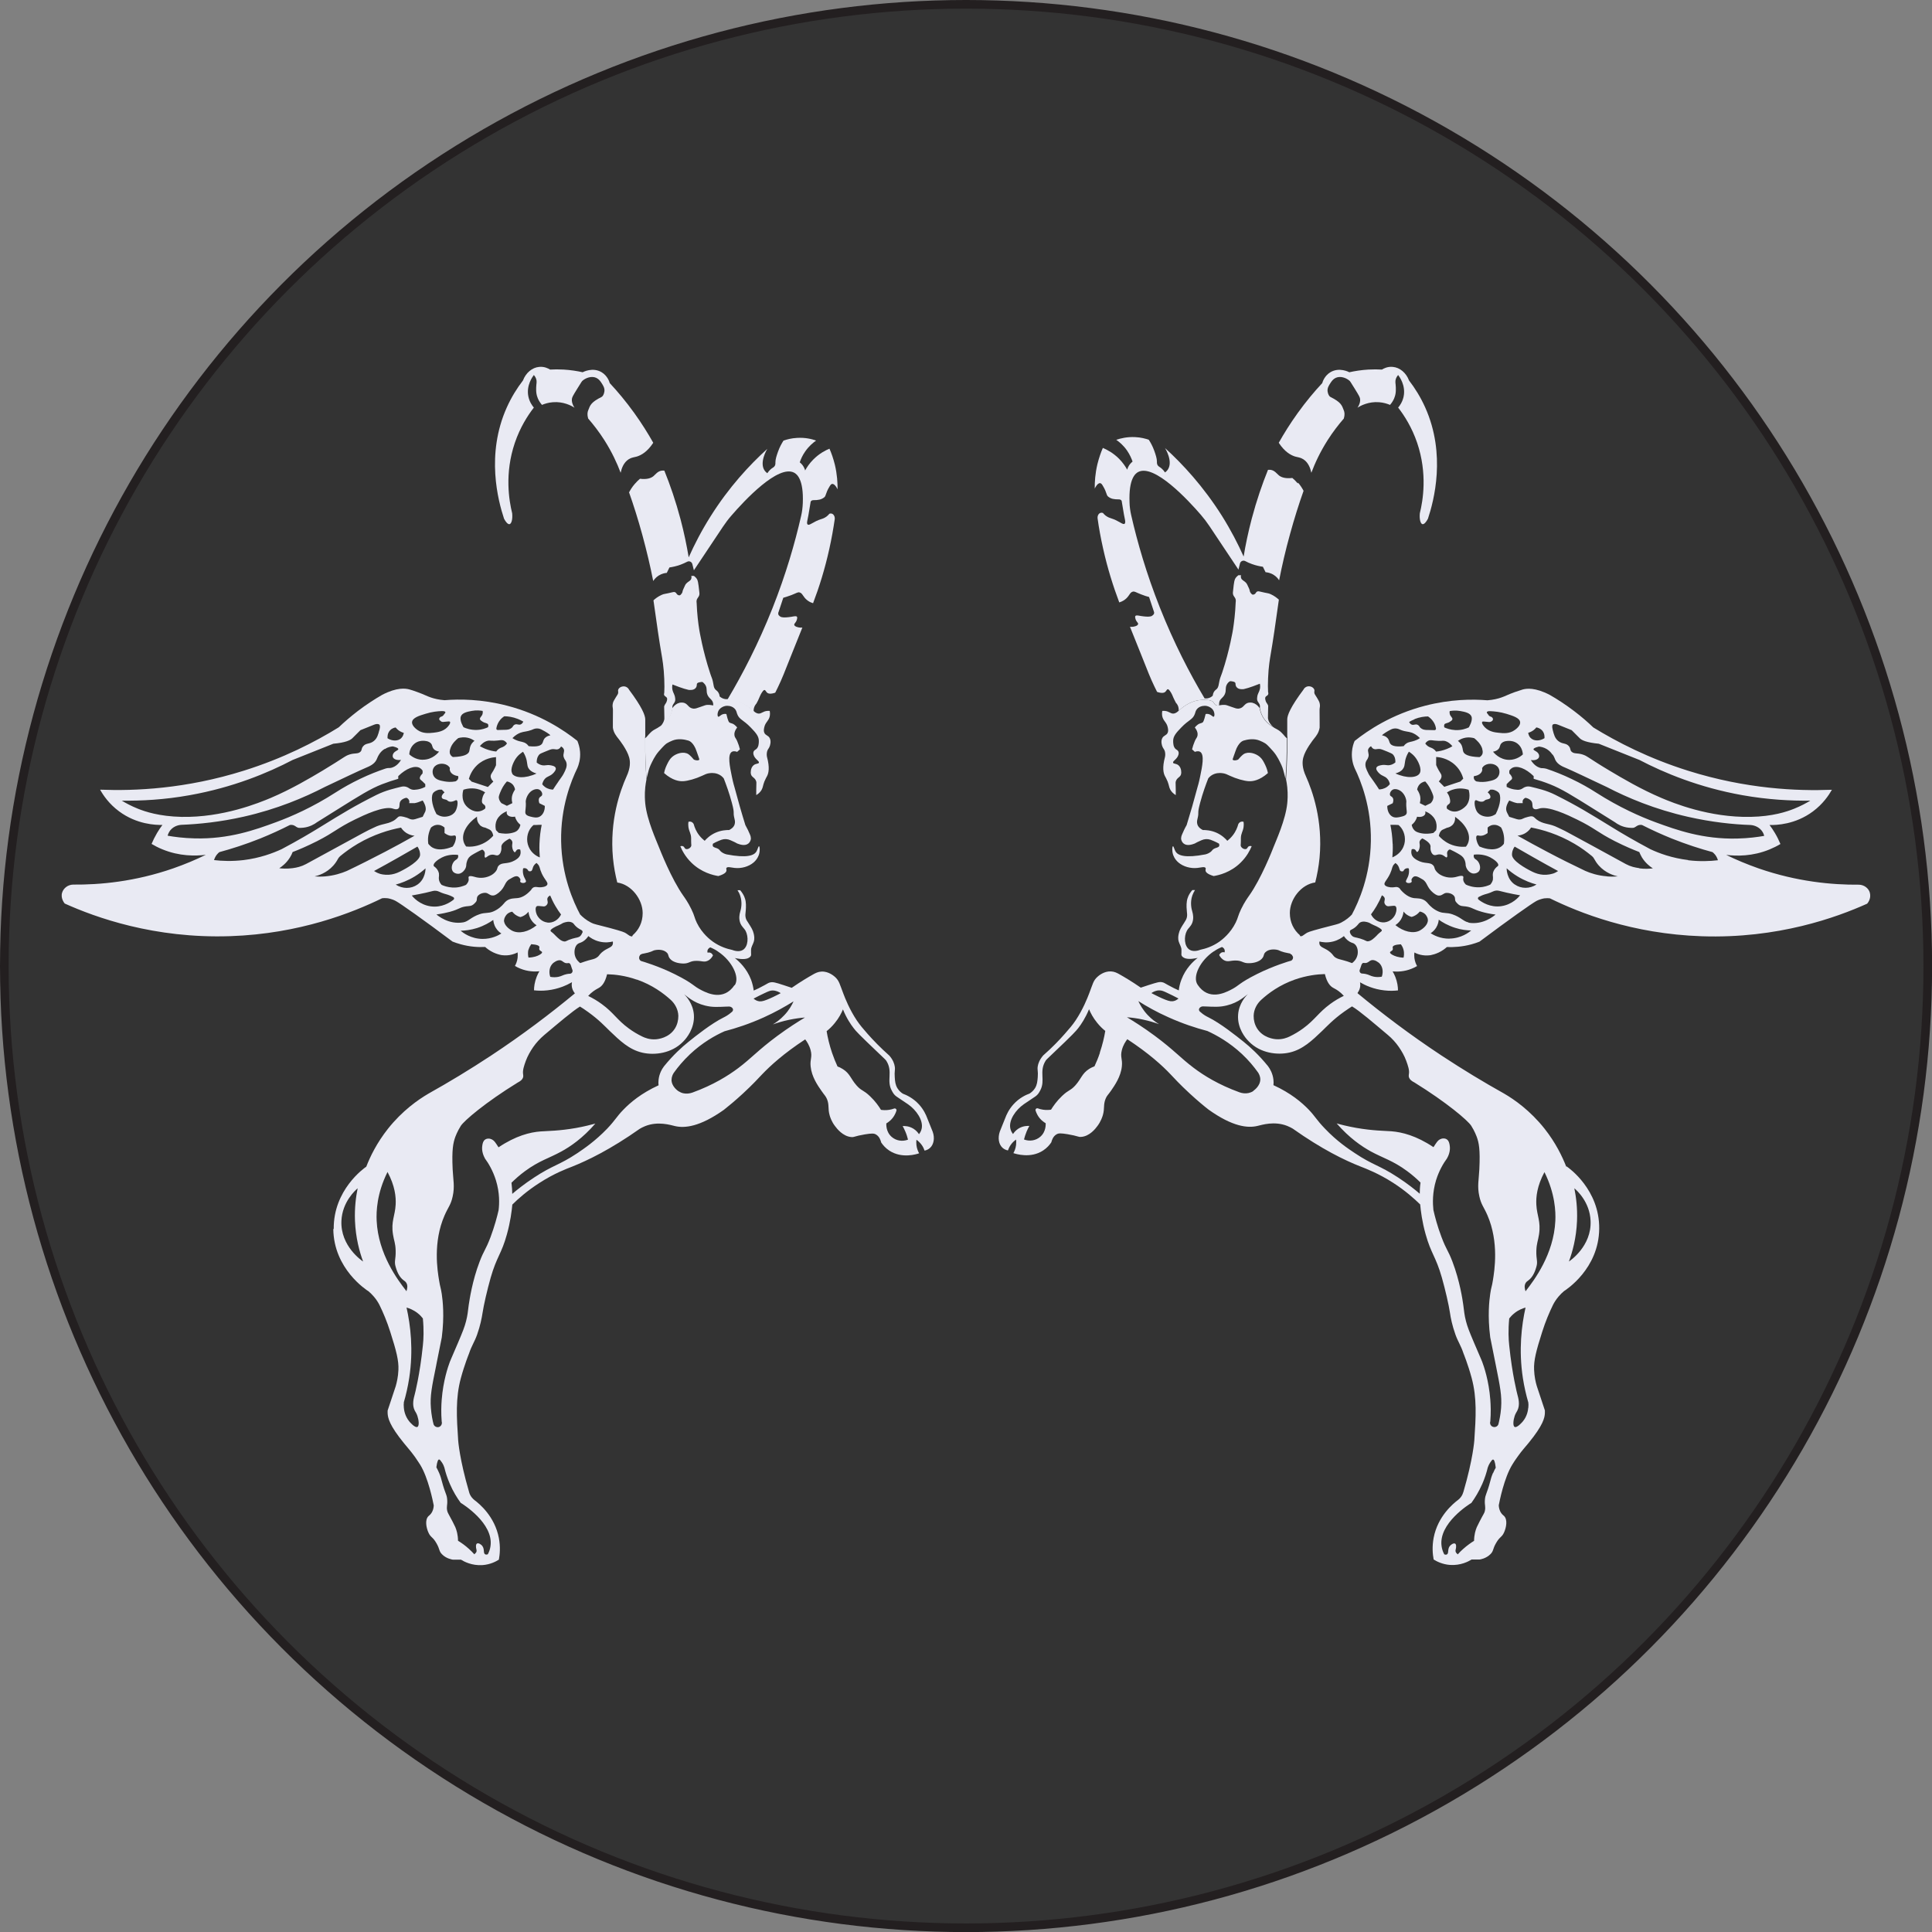 <?xml version="1.0" encoding="UTF-8"?>
<svg id="Layer_2" data-name="Layer 2" xmlns="http://www.w3.org/2000/svg" viewBox="0 0 223.69 223.69">
  <rect x="0" y="0" width="223.69" height="223.69" fill="#808080" stroke="none"/>
  <defs>
    <style>
      .cls-1 {
        fill: #333;
        stroke: #231f20;
        stroke-miterlimit: 10;
      }

      .cls-2 {
        fill: #e9eaf3;
      }
    </style>
  </defs>
  <g id="Layer_1-2" data-name="Layer 1">
    <g>
      <circle class="cls-1" cx="111.85" cy="111.85" r="111.35"/>
      <g>
        <path class="cls-2" d="m150.26,55.97c-.22-.26-.43-.46-.63-.63-.87.1-1.32-.1-1.57-.31-.24-.2-.48-.56-.94-.63-.13-.02-.24,0-.31,0-.67,1.65-1.32,3.54-1.88,5.65-.41,1.56-.72,3.03-.94,4.39-.65-1.46-1.47-3.05-2.51-4.71-2.16-3.42-4.55-6-6.59-7.85.05.08.96,1.58.31,2.51-.07.1-.17.21-.31.31-.23-.34-.46-.52-.63-.63-.02-.01-.04-.03-.06-.04-.16-.1-.25-.28-.25-.46v-.13c0-.35-.14-.78-.31-1.26-.19-.52-.42-.94-.63-1.26-.39-.14-.92-.28-1.57-.31-.95-.05-1.72.15-2.2.31.34.24.83.63,1.26,1.26.32.47.51.92.63,1.26-.09.08-.21.18-.31.31-.18.24-.27.47-.31.63-.2-.36-.5-.81-.94-1.26-.69-.69-1.41-1.06-1.88-1.26-.23.52-.45,1.16-.63,1.88-.26,1.09-.32,2.07-.31,2.83.03-.07.32-.67.63-.63.12.02.2.12.31.31.5.82.36,1.05.63,1.26.33.25.63.31,1.26.31,0,0,.31,0,.31.31l.24,1.43.13.66c.05.27,0,.37-.05.42-.2.17-.64-.34-1.57-.63-.11-.03-.36-.11-.63-.31-.15-.12-.25-.23-.31-.31-.06-.02-.19-.05-.31,0-.21.08-.34.34-.31.63.15,1.09.36,2.25.63,3.45.52,2.35,1.19,4.45,1.88,6.28.16-.05.39-.14.63-.31.56-.41.56-.85.94-.94.22-.05.32.07.94.31.4.16.73.26.94.31.2.59.4,1.18.59,1.78,0,.07-.02.13-.03.2-.09.11-.18.18-.25.22-.08.04-.31.15-1.26,0-.35-.06-.54-.11-.63,0-.06.08-.03.2,0,.31.1.39.35.46.31.63-.05.24-.58.31-.63.31-.13.02-.24,0-.31,0,0,0,.62,1.56.63,1.57.21.52.42,1.05.63,1.57.84,2.11,1.07,2.73,1.57,3.77.13.27.24.49.31.63.53.18.8.12.94,0,.15-.12.18-.31.31-.31.04,0,.12.02.31.31.16.25.24.46.31.63.07.15.17.37.31.63.09.09.27.31.31.63.02.12.01.23,0,.31.32-.3,1.25-1.14,2.51-1.26.21-.02,1.31-.12,1.57.31.03.06.12.25.31.31.12.04.24.02.31,0-.01-.07-.02-.19,0-.31.07-.46.41-.51.63-.94.25-.5,0-.79.31-1.26.08-.1.15-.19.23-.24.05-.04.12-.06.18-.05.2.03.54.05.54.29,0,.63.63.63.63.63,0,0,.22.02.31,0,.62-.13,1.63-.53,1.88-.63.06.28.03.49,0,.63-.08.36-.27.51-.31.94-.02.14-.02.21,0,.31.06.28.25.35.31.63.02.1.02.2,0,.31.04.25.13.58.31.94.39.73.97,1.1,1.26,1.26h0c-.1-.08-.21-.17-.31-.31-.1-.13-.25-.33-.31-.63-.03-.12,0-.31,0-.94,0-.52.03-.55,0-.63-.09-.24-.25-.31-.31-.63-.03-.13-.04-.22,0-.31.07-.16.24-.16.31-.31.04-.08.04-.19,0-.31-.02-.36-.03-.9,0-1.57.05-1.36.23-2.36.31-2.83.25-1.43.55-3.47.94-6.28-.21-.19-.52-.44-.94-.63-.33-.15-.28-.07-1.26-.31-.09-.02-.2-.05-.31,0-.16.07-.16.24-.31.31-.08.04-.22.09-.31,0-.31-.31-.19-.36-.31-.63-.24-.51-.23-.52-.31-.63-.27-.33-.54-.34-.63-.63-.04-.13-.02-.24,0-.31h-.31c-.16.12-.26.24-.31.31-.13.18-.19.35-.31,1.57-.02.14-.02.21,0,.31.06.28.25.35.31.63.02.1.02.2,0,.31-.05,1.29-.19,2.35-.31,3.14,0,0-.38,2.4-1.26,5.02-.17.5-.23.56-.31.94-.1.46-.09.71-.31.94-.11.11-.21.15-.31.31-.11.17-.14.35-.16.47-.09.09-.31.27-.63.31-.12.02-.23.01-.31,0-1.72-2.88-3.54-6.39-5.18-10.52-1.55-3.91-2.6-7.54-3.32-10.7-.11-.48-.18-.98-.19-1.47-.11-2.75.68-3.35,1-3.52,1.85-.98,5.78,3.24,7.27,4.97.35.41.68.84.98,1.29l3.36,5.04.18-.72c.07-.26.36-.39.6-.27.23.13.49.24.79.35.47.17.91.26,1.26.31l.31.63c.19.02.56.07.94.31.34.21.53.47.63.63.33-1.68.74-3.47,1.26-5.34.49-1.79,1.02-3.47,1.57-5.02-.14-.27-.34-.6-.63-.94Z"/>
        <path class="cls-2" d="m181.34,135.07c-.46-1.17-1.22-2.76-2.51-4.39-1.66-2.09-3.48-3.37-4.71-4.08-2.31-1.29-4.73-2.75-7.22-4.39-3.65-2.41-6.88-4.86-9.73-7.22,0,0,.01-.01.02-.02-.3-.32-.46-.75-.48-1.19-.42-.39-.83-.79-1.24-1.21-.92-.96-2.13-2.65-3.37-3.46-.53-.14-1.01-.38-1.42-.69-.03,0-.07,0-.1-.01-.05-.02-.07-.08-.09-.14-.7-.61-1.15-1.48-1.15-2.56,0-1.6,1.3-3.31,2.94-3.54.22-.87.4-1.82.5-2.85.4-4.35-.83-7.76-1.57-9.42-.47-1.01-.44-1.72-.31-2.2.24-.92,1.14-2.05,1.26-2.2.2-.25.54-.65.63-1.26,0-.06,0-.04,0-.63,0-.98-.02-1.47,0-1.57.02-.13.07-.35,0-.63-.05-.19-.13-.33-.31-.63-.21-.35-.31-.43-.31-.63,0-.14.04-.19,0-.31-.07-.19-.26-.29-.31-.31-.03-.02-.33-.15-.63,0-.19.09-.28.25-.31.31-1.51,2.02-1.88,2.97-1.88,3.45v1.88c.02.2.04.29,0,.31,0,.78,0,.86,0,1.57,0,0-.02,1.47-.14,3.18.05.27.11.57.14.9.09.88.03,1.56,0,1.88-.19,1.91-1.32,4.37-1.57,5.02-.16.42-1.45,3.7-2.83,5.65-.16.23-.55.76-.94,1.57-.38.79-.34.98-.63,1.57-.62,1.26-1.58,1.98-1.88,2.2-.81.57-1.62.82-2.2.94-.18.07-.79.29-1.26,0-.63-.4-.67-1.53-.31-2.2.18-.34.46-.48.63-.94.17-.48.09-.95,0-1.26-.1-.33-.28-1.07,0-1.88.09-.25.2-.46.31-.63h-.31c-.46.52-.59,1.01-.63,1.26-.08.49-.02,1.06,0,1.26.02.2.05.38,0,.63-.06.26-.17.4-.31.63-.34.53-.54.84-.63,1.26-.05.22-.12.56,0,.94.1.32.31.61.31.94,0,.24,0,.31,0,.31,0,.21-.02.25,0,.31.05.17.22.26.31.31.49.26,1.47.03,1.57,0-.51.4-1.39,1.21-1.88,2.51-.18.46-.27.89-.31,1.26-.3-.13-.74-.34-1.26-.63-.4-.22-.45-.27-.63-.31-.33-.08-.59,0-1.57.31-.38.13-.7.23-.94.31-1.06-.73-1.92-1.24-2.51-1.57-.24-.13-.53-.29-.94-.31-.83-.04-1.45.52-1.57.63-.49.44-.54.85-.94,1.88-.23.61-.74,1.89-1.57,3.14-.38.57-.7.93-1.26,1.57-.63.72-1.46,1.59-2.51,2.51-.43.5-.58.94-.63,1.26-.07.44.06.54,0,1.26-.04.47-.07.86-.31,1.26-.2.32-.45.51-.63.63-.41.15-1.19.49-1.88,1.26-.53.59-.8,1.19-.94,1.57-.21.52-.42,1.05-.63,1.57-.25.73-.14,1.47.31,1.88.2.18.43.27.63.31.06-.17.15-.39.31-.63.21-.31.46-.51.63-.63.02.17.03.38,0,.63-.05.42-.2.74-.31.94.28.09,2,.65,3.45-.31.44-.29.74-.64.94-.94.06-.24.21-.72.63-.94.22-.12.46-.13,1.26,0,1.25.21,1.19.34,1.57.31.98-.07,1.67-.97,1.88-1.26.4-.53.57-1.06.63-1.26.23-.81.03-1.17.31-1.88.15-.38.28-.44.63-.94.44-.64,1.14-1.64,1.26-2.83.09-.87-.21-1.06,0-1.88.14-.56.42-.99.63-1.26,2.5,1.64,4.06,3.06,5.02,4.08.33.35,1.07,1.16,2.2,2.2.9.83,1.67,1.47,2.2,1.88,2.78,1.98,4.53,2.15,5.65,1.88.52-.12,1.96-.59,3.45,0,.27.11.49.23.63.31,3.39,2.4,6.02,3.67,7.85,4.39.64.25,2.07.79,3.77,1.88,1.42.91,2.46,1.85,3.14,2.51.07.76.22,1.99.63,3.45.64,2.29,1.17,2.54,1.88,5.02.4,1.41.81,3.19.94,4.08.08.58.26,1.47.63,2.51.31.87.62,1.23.94,2.2,0,0,.51,1.24.94,2.83.63,2.34.49,4.51.31,7.22,0,0-.14,2.14-1.26,5.96-.05.16-.13.4-.31.63-.11.15-.23.25-.31.31-.57.43-2.35,1.89-2.83,4.39-.19,1.01-.12,1.88,0,2.51.33.21.99.56,1.88.63,1.26.09,2.19-.42,2.51-.63.85,0,.94,0,.94,0,.04,0,.74-.1,1.26-.63.37-.38.23-.57.63-1.26.44-.78.67-.65.94-1.26.25-.56.42-1.45,0-1.88-.08-.08-.19-.15-.31-.31-.24-.32-.3-.68-.31-.94.09-.47.62-3.17,1.57-4.71.27-.45.63-.94.63-.94.49-.69.75-.95,1.26-1.57,1.69-2.07,1.86-2.92,1.88-3.45,0-.13,0-.25,0-.31l-.94-2.83c-.13-.44-.28-1.09-.31-1.88-.05-1.07.24-2.2.94-4.39.38-1.2.82-2.24,1.26-3.14.14-.27.34-.6.63-.94.22-.26.43-.46.63-.63.25-.16,4.03-2.59,4.08-7.22.05-4.52-3.49-7.03-3.77-7.22Zm-53.99-13.18c-.19.58-.41,1.1-.63,1.57-.15.06-.38.15-.63.31-.82.53-.89,1.11-1.57,1.88-.59.66-.77.49-1.57,1.26-.62.59-1.01,1.17-1.26,1.57-.22.03-.55.06-.94,0-.22-.03-.42-.09-.58-.15-.16-.06-.32.09-.27.25.05.16.12.34.23.53.3.53.73.82.94.94,0,.09.07.97-.63,1.57-.51.44-1.24.56-1.88.31.07-.28.17-.6.31-.94.1-.24.21-.44.31-.63-.2-.01-.73-.02-1.26.31-.33.21-.52.46-.63.63-.11-.14-.25-.35-.31-.63-.22-.97.62-2.17,1.57-2.83,1.44-1,1.51-.88,1.88-1.57.65-1.2-.16-2.18.63-3.45.08-.13.11-.15.94-.94,2.26-2.14,2.56-2.49,2.83-2.83.36-.46.84-1.18,1.26-2.2.18.43.47,1,.94,1.57.32.4.65.71.94.94-.12.74-.32,1.59-.63,2.51Zm26.05-9.1c.24.99.62,1.39.94,1.57.15.09.52.25.94.63.14.13.24.24.31.31-.56.27-1.08.58-1.57.94-1.38,1.01-1.75,1.81-3.14,2.83-.49.36-1.01.67-1.57.94-.27.13-.84.37-1.57.31-.24-.02-1.51-.15-2.2-1.26-.27-.44-.4-.94-.39-1.45.02-.72.36-1.38.89-1.86.83-.76,2.12-1.72,3.9-2.34,1.36-.47,2.57-.61,3.45-.63Zm-12.86-2.63s.24-.18.5-.31c.16-.08.3-.15.43-.2.03,0,.24.09.31.31.05.14.02.27,0,.31-.05-.02-.17-.05-.31,0-.22.08-.31.31-.31.31.11.2.3.48.63.63.4.18.66,0,1.26,0,.82,0,.82.33,1.57.31.17,0,1.14-.02,1.57-.63.19-.27.09-.4.31-.63.41-.42,1.13-.33,1.26-.31.38.05.32.15.94.31.56.14.81.11.94.31.06.09.08.19.07.31,0,.05-.02.1-.03.14-.04.1-.11.15-.13.17-.05.04-.1.06-.12.06-.01,0-.02,0-.02,0-.03,0-1.94.56-3.84,1.51-2.28,1.14-2,1.32-3.14,1.88-.63.31-2.51,1.26-3.77-.63-.63-.94.31-2.83,1.9-3.88Zm-6.29,4.51c.26,0,.46.08.94.31.34.16.77.37,1.26.63-.13.11-.34.27-.63.31,0,0-.15.02-.31,0-.6-.08-2.11-.89-2.2-.94.19-.13.52-.32.94-.31Zm10.88,11.64c-.19.13-.38.2-.56.24-.35.08-.73.04-1.06-.08-2.43-.88-4.15-1.96-5.3-2.83-1.52-1.14-2.3-2.08-4.53-3.73-1.3-.96-2.43-1.67-3.2-2.13.55.04,1.18.12,1.86.27.71.15,1.33.34,1.86.53-.37-.22-.85-.56-1.33-1.07-.55-.59-.88-1.18-1.07-1.6.98.62,2.13,1.27,3.46,1.86,1.66.75,3.2,1.25,4.53,1.6,1.1.5,2.56,1.32,4,2.66.78.73,1.39,1.47,1.86,2.13.09.13.26.42.27.8,0,.79-.75,1.3-.8,1.33Zm27.73,44.23c-.18.42-.26.74-.31.94-.41,1.55-.58,1.51-.63,2.2-.04.64.11.73,0,1.26-.05.26-.15.32-.63,1.26-.18.35-.27.53-.31.63-.14.34-.3.85-.31,1.57-.39.24-.82.55-1.26.94-.24.21-.45.42-.63.63-.05-.05-.1-.1-.15-.15-.09-.09-.13-.23-.1-.36.1-.37.08-.67-.06-.74-.15-.08-.46.08-.63.31-.26.37-.08.81-.31.94-.1.06-.23.03-.31,0-.18-.34-.27-.66-.31-.94-.39-2.65,3.24-4.9,3.45-5.02.4-.56.86-1.29,1.26-2.2.3-.69.5-1.33.63-1.88.05-.15.14-.38.31-.63.13-.19.22-.32.31-.31.1,0,.22.18.31.94-.08.14-.2.36-.31.63Zm.94-7.53c-.06.81-.21,1.47-.31,1.88-.08.26-.37.4-.63.31-.26-.08-.4-.37-.31-.63.08-1,.05-1.86,0-2.51-.17-2.23-.75-3.89-.94-4.39-.12-.33-.04-.07-.94-2.2-.56-1.32-.76-1.82-.94-2.51-.19-.74-.21-1.14-.31-1.88-.08-.58-.4-2.77-1.26-5.02-.51-1.34-.68-1.3-1.26-2.83-.49-1.29-.77-2.39-.94-3.14-.08-.74-.13-2,.31-3.45.35-1.12.86-1.97,1.26-2.51.17-.29.44-.89.31-1.57-.04-.21-.09-.47-.31-.63-.12-.09-.26-.12-.4-.12-.3,0-.57.15-.75.4-.13.18-.27.38-.41.61-2-1.34-3.65-1.74-4.87-1.84-.79-.06-2.12-.05-4.11-.4-.94-.17-1.71-.36-2.23-.51,1.48,1.7,2.9,2.66,3.95,3.24,1.41.77,2.56,1.06,4.21,2.28.64.47,1.16.94,1.55,1.33-.07.5-.09.93-.09,1.29-.52-.45-1.38-1.14-2.51-1.88-2.21-1.45-2.9-1.41-5.02-2.83-.77-.51-2.07-1.38-3.45-2.83-1-1.04-1.08-1.36-1.88-2.2-.8-.83-2.07-1.91-4.08-2.83.02-.18.03-.4,0-.63-.08-.73-.41-1.28-.63-1.57-1.07-1.32-2.08-2.23-2.83-2.83-.88-.7-2.65-2.12-4.08-2.83-.14-.07-.53-.25-.94-.63,0,0,0,0-.02-.01-.31-.28.02-.62.33-.62.51,0,1.46.1,2.2,0,1.61-.23,2.44-.98,3.02-1.43-.25.24-1.04,1.08-1.14,2.37-.13,1.6.9,2.76,1.1,2.97.07.07.13.13.16.17,1.31,1.34,3.28,1.59,4.71,1.26,1.52-.35,2.61-1.4,3.77-2.51.53-.51,1.24-1.29,2.51-2.2.39-.28.72-.49.94-.63.89.53,2.46,1.89,4.14,3.3.49.41.92.88,1.28,1.4.31.45.64,1.01.85,1.59.21.58.4,1.11.31,1.57,0,.05-.03.17,0,.31.08.31.38.51.63.63,3.75,2.32,6.2,4.41,6.59,5.02.4.62.63,1.26.63,1.26.26.71.42,1.44.31,3.77-.06,1.24-.26,1.97,0,3.14.21.97.51,1.21.94,2.2,1.35,3.12.81,6.41.63,7.53-.13.82-.19.73-.31,1.57-.11.76-.32,2.52,0,5.02.01.09.22,1.11.63,3.14.52,2.6.73,3.61.63,5.02Zm3.14,0c-.02.23-.1.94-.63,1.57-.03.04-.66.78-.94.63-.24-.12-.15-.81,0-1.26.1-.31.22-.44.31-.63.34-.67.12-1.43,0-1.88,0,0-.59-2.23-.94-5.65-.08-.72-.13-1.8,0-3.14.15-.19.35-.41.63-.63.47-.37.94-.54,1.26-.63-.46,2.06-.81,4.89-.31,8.16.16,1.03.38,1.97.63,2.83.02.15.03.37,0,.63Zm3.14-21.66c-.18,3.89-2.48,6.9-3.37,8.05-.05.07-.08.11-.08.11-.09-.27-.17-.64,0-.94.09-.17.23-.25.31-.31.61-.43.85-1.26.94-1.57.2-.67-.03-.84,0-1.88.03-.87.2-1.15.31-1.88.23-1.52-.24-2.14-.31-3.45-.05-.89.08-2.17.94-3.77,1.24,2.5,1.31,4.6,1.26,5.65Zm1.57,4.71c.41-1.11.86-2.72.94-4.71.06-1.5-.11-2.78-.31-3.77.27.23,1.79,1.57,1.88,3.77.13,2.94-2.39,4.63-2.51,4.71Z"/>
        <path class="cls-2" d="m216.5,103.37c-.15-.53-.66-.92-1.26-.94-3.12.03-7.19-.35-11.61-1.88-1.37-.48-2.63-1.01-3.77-1.57,1.2.15,3.05.18,5.02-.63.46-.19.88-.4,1.26-.63-.16-.38-.36-.81-.63-1.26-.21-.35-.42-.67-.63-.94.78.02,2.98-.05,5.02-1.57,1.16-.86,1.83-1.86,2.2-2.51-4.02.16-9.93-.09-16.64-2.2-4.56-1.43-8.24-3.33-10.99-5.02-.63-.61-1.36-1.24-2.2-1.88-1-.76-1.95-1.38-2.83-1.88-1.7-.89-2.7-.75-3.14-.63-.17.05-.57.18-.94.31-.83.3-1.06.46-1.57.63-.35.12-.88.26-1.57.31-1.74-.14-4.28-.13-7.22.63-3.88,1-6.63,2.86-8.16,4.08-.13.29-.27.72-.31,1.26-.07.86.16,1.53.31,1.88.72,1.48,1.95,4.5,1.88,8.48-.07,4.02-1.42,7.02-2.2,8.48-.25.27-.67.64-1.26.94-.38.19-.47.17-2.2.63-1.49.4-1.67.48-1.88.63-.26.17-.45.35-.59.32-.32.72-.72,1.4-1.19,2.04.09.03.16.07.21.15.03.04.04.09.06.13,2.39.68,4.4,2.15,5.85,4.08.57.03,1.13.1,1.67.21-.01-.01-.03-.02-.04-.03.08-.1.24-.31.31-.63.06-.27.03-.5,0-.63.6.35,1.56.8,2.83.94.6.07,1.13.05,1.57,0,0-.4-.07-.96-.31-1.57-.1-.24-.2-.45-.31-.63.53.05,1.33.04,2.2-.31.24-.09.44-.2.63-.31-.11-.2-.26-.52-.31-.94-.03-.24-.02-.46,0-.63.21.11.53.25.94.31.39.06.72.03.94,0,.25-.05.58-.14.94-.31.42-.2.73-.44.94-.63.77.03,1.75-.02,2.83-.31.34-.09.65-.2.94-.31,3.46-2.59,6.04-4.41,6.59-4.71.47-.25.94-.31.94-.31.26-.03.48-.02.63,0,3.38,1.66,9.52,4.12,17.58,4.39,8.83.3,15.63-2.19,19.15-3.77.03-.03.51-.57.31-1.26Zm-36.73-19.46c.12-.12.37-.11.63,0,.52.21,1.05.42,1.57.63,0,0,.3.3.31.31.58.58.62.62.63.63.23.23.78.49,2.2.63l4.71,1.88c2.85,1.49,6.88,3.18,11.93,4.08,2.94.52,5.6.66,7.85.63-.44.27-1.08.62-1.88.94-.85.34-2.47.89-5.02.94-4.81.1-9-1.62-10.36-2.2-2.36-1-4.57-2.31-5.96-3.14-1.05-.62-1.91-1.18-2.51-1.57-.13-.09-.35-.22-.63-.31-.62-.2-.96-.05-1.26-.31-.23-.2-.09-.34-.31-.63-.35-.44-.76-.22-1.26-.63-.39-.32-.5-.76-.63-1.26-.12-.48-.04-.59,0-.63Zm0,3.45c.19.28.23.45.31.63.27.54.85.77,1.26.94.86.37,2.5,1.16,4.71,2.2,2.35,1.22,5.52,2.57,9.42,3.45,2.71.61,5.15.87,7.22.94.15.01.81.08,1.26.63.19.23.27.46.31.63-.73.13-1.82.28-3.14.31-3.98.09-6.99-.99-9.42-1.88-1.79-.66-4.22-1.73-6.91-3.45-.81-.52-1.75-1.06-2.83-1.57-1.04-.5-2.02-.88-2.91-1.18-.14-.04-.28-.06-.42-.07-.04,0-.08,0-.13,0-.73-.09-1.15-.77-1.26-.94.47.07.84-.07.94-.31.05-.13.01-.28,0-.31-.13-.4-.63-.46-.63-.63,0-.08.13-.19.63-.31.21.02.57.08.94.31.35.22.53.49.63.63Zm-2.2-2.83c.14-.11.24-.22.31-.31.11.02.39.08.63.31.37.37.32.87.31.94-.56.35-1.2.34-1.57,0-.23-.2-.29-.48-.31-.63.16-.04.39-.13.63-.31Zm-4.71,17.26c-.03.22-.14.43-.31.63-.26.12-.69.29-1.26.31-.73.03-1.29-.18-1.57-.31-.26-.26-.31-.47-.31-.63s.05-.24,0-.31c-.09-.13-.38-.07-.63,0-.25.08-.87.24-1.57,0-.19-.06-.62-.22-.94-.63-.24-.31-.13-.41-.31-.63-.4-.47-.99-.13-1.88-.63-.47-.26-.59-.51-.63-.63-.09-.25-.04-.49,0-.63.08-.03.2-.05.31,0,.2.08.21.31.31.31.13,0,.29-.31.31-.63.03-.3-.08-.42,0-.63.07-.16.21-.26.31-.31.77.4.94.72.94.94,0,.08-.02.16,0,.31,0,.08.07.47.31.63.28.18.49-.12.94,0,.37.1.51.38.63.31.05-.03.09-.12.04-.4-.02-.14.02-.29.12-.39l.08-.08s.1-.05.16-.03c.14.07.33.16.54.27.51.28.77.42.94.63.11.13.3.42.31.94.02.11.08.39.31.63.1.1.31.31.63.31.23,0,.49-.1.63-.31.23-.37.03-1-.31-1.26-.1-.07-.25-.14-.31-.31-.04-.12-.02-.24,0-.31.94-.1,1.58.16,1.88.31.42.22,1.02.65.94.94-.03.11-.13.1-.31.31-.07.08-.27.31-.31.63-.04.25.04.38,0,.63Zm-11.62-4.09c-.03-.83-.13-1.58-.26-2.2.11,0,.21,0,.31,0,.21,0,.42,0,.63.02.08.07.2.17.31.32.43.57.59,1.44.26,2.2-.36.85-1.13,1.16-1.28,1.23.04-.47.06-1,.04-1.57Zm.95-3.13c-.26.06-.62.15-.94,0-.4-.19-.64-.69-.63-1.26.21-.1.42-.21.63-.31.07-.19.12-.44,0-.63-.1-.17-.26-.16-.31-.31-.07-.2.08-.5.31-.63.24-.13.51-.04.63,0,.53.19.87.76.94,1.26.03.21-.02.16,0,.63.03.6.12.75,0,.94-.12.19-.34.24-.63.31Zm-.63-5.02c.58-.16.83-.42.94-.63.2-.35.09-.65.31-1.26.1-.28.23-.5.31-.63.23.14.64.43.94.94.07.11.62,1.05.31,1.57-.31.52-1.48.62-2.83,0Zm6.91,5.02c1.16.8,1.8,1.91,1.57,2.83-.04.18-.13.4-.31.63-.35.03-1.08.05-1.88-.31-.63-.29-1.04-.69-1.26-.94.06-.34.19-.52.31-.63.04-.04.09-.07.18-.11.09-.04.22-.1.45-.2.11-.02.39-.08.63-.31.37-.37.32-.87.31-.94Zm1.26-1.26s-.71.81-1.57.63c-.29-.06-.5-.21-.63-.31-.03-.08-.05-.2,0-.31.07-.17.22-.17.31-.31.11-.17.06-.4,0-.63-.03-.14-.12-.38-.31-.63.17-.11.38-.23.63-.31.82-.28,1.55-.1,1.88,0,.02.06.35,1.1-.31,1.88Zm-.63-2.83c-.31.1-.63.21-.94.31-.31.1-.63.21-.94.31l-.63-.63c.27-.27.32-.48.31-.63,0-.19-.12-.3-.31-.63-.15-.26-.25-.48-.31-.63v-.94c.3.02,1.33.12,2.2.94.62.58.85,1.25.94,1.57-.1.1-.21.21-.31.31Zm-2.83,5.65c-.1.1-.21.21-.31.31-.41.09-.98.15-1.57,0-.35-.09-.51-.19-.63-.31-.22-.22-.29-.49-.31-.63.09-.08.21-.18.31-.31.18-.24.27-.47.31-.63.46.09.84-.06.94-.31.02-.05.05-.15,0-.31.1.03,1,.36,1.26,1.26.11.4.05.75,0,.94Zm-.31-3.77c-.03.3-.2.51-.31.63-.21.1-.42.21-.63.31-.21-.1-.42-.21-.63-.31.11-.43.06-.74,0-.94-.08-.27-.25-.55-.31-.64.02-.1.07-.38.31-.62.07-.07.28-.26.63-.31.19.21.43.52.63.94.3.62.33.83.31.94Zm5.65-3.45c.06-.1.16-.22.31-.31.47-.29,1.27-.21,1.57.31.17.29.15.67,0,.94-.24.44-.76.53-1.26.63-.29.05-.73.1-1.26,0-.03,0-.24-.09-.31-.31-.05-.14-.02-.27,0-.31.48-.05.85-.3.94-.63.02-.07.03-.18,0-.31Zm.63,2.83c.1-.1.21-.21.31-.31.08,0,.19-.02.31,0,0,0,.34.05.63.31.33.3.29,1.35-.31,2.51-.13.1-.47.31-.94.31-.09,0-.88,0-1.26-.63-.26-.43-.4-1.45,0-1.26q.63.31.94,0c.15-.15.55-.09.63-.31.06-.19-.07-.44-.31-.63Zm-.94,6.28c-.19-.25-.27-.48-.31-.63-.05-.16-.14-.51,0-.63.08-.06.19-.02.31,0,.21.03.52,0,.94-.31v-.63c.08-.08.29-.27.63-.31.52-.07.89.27.94.31.11.21.25.53.31.94.06.39.03.72,0,.94-.1.13-.21.24-.31.31-.92.69-2.32.08-2.51,0Zm1.57-10.99c.19-.03.45-.11.63-.31.2-.23.13-.41.31-.63.28-.32.76-.31.94-.31.16,0,.57.03.94.31.59.45.62,1.16.63,1.26-.14.13-.71.62-1.57.63-1.13,0-1.8-.84-1.88-.94Zm-1.26-3.45c.04-.07.24-.04.63,0,.16.02.22.03.31,0,.03,0,.31-.1.31-.31,0-.14-.13-.28-.31-.31-.19-.07-.23-.23-.31-.31-.31-.31.21-.32.31-.31.46.02,1.13.08,1.88.31.73.23,1.5.46,1.57.94.07.44-.5.85-.63.94-.62.45-1.34.37-1.88.31-.41-.04-1.09-.13-1.57-.63-.03-.03-.43-.45-.31-.63Zm0,3.14c.05.17.11.4,0,.63-.08.17-.23.27-.31.31-1.35-.04-1.77-.34-1.88-.63-.09-.22-.04-.57-.31-.94-.11-.15-.23-.25-.31-.31.14-.1.35-.23.63-.31.56-.17,1.04-.06,1.26,0,.23.18.76.63.94,1.26Zm-4.39-2.83c.1-.18.35-.13.63-.31.17-.11.3-.19.31-.31.03-.2-.24-.3-.31-.63-.03-.13-.02-.24,0-.31.28-.05.73-.1,1.26,0,.49.09,1.1.21,1.26.63.18.48-.31,1.25-.31,1.26-.28.13-.84.35-1.57.31-.56-.03-1-.19-1.26-.31-.05-.16-.03-.26,0-.31Zm0,1.88c.44.09.75.39.94.63-.18.11-.39.22-.63.31-.48.19-.91.28-1.26.31-.09-.13-.19-.23-.31-.31-.23-.16-.4-.15-.63-.31-.12-.08-.22-.19-.31-.31.1-.17.22-.26.31-.31.3-.16.54-.02,1.26,0,.43.01.43-.04.63,0Zm-3.45-2.51c.61-.24,1.17-.31,1.57-.31.15.1.41.29.63.63.19.29.26.57.29.77.02.09-.06.18-.15.19-.2,0-.46-.02-.77-.02s-.63,0-.94-.31c-.08-.16-.19-.27-.31-.31-.23-.08-.4.08-.63,0-.13-.04-.23-.15-.31-.31.18-.11.39-.22.63-.31Zm-2.83,1.26s.08-.04.11-.06c.3-.15.65-.16.96-.02.06.03.12.05.19.08.54.21.83.16,1.26.31.24.09.58.26.94.63-.25.17-.48.26-.63.31-.4.14-.65.11-.94.31-.16.11-.26.23-.31.31-1.05.12-1.43-.09-1.57-.31-.12-.18-.1-.4-.31-.63-.19-.21-.45-.28-.63-.31.1-.15.59-.45.94-.63Zm-2.51,5.02c-.22-.43-.42-.83-.31-1.26.07-.28.21-.3.31-.63.13-.4-.14-.64,0-.94.08-.16.21-.26.31-.31.06.1.15.24.31.31.21.09.34,0,.63,0,.2,0,.45.11.94.31.36.15.54.23.63.31.1.09.33.36.31.94-.2.17-.41.27-.63.31-.36.07-.52-.07-.94,0-.19.03-.55.09-.63.31-.08.23.2.52.31.63.36.36.65.31.94.63.15.16.26.37.31.63-.07.1-.18.21-.31.31-.37.27-.76.31-.94.31-.14-.22-.35-.55-.63-.94-.36-.52-.47-.63-.63-.94Zm-2.01,18.12c.37-.17.6-.38.75-.55.13-.14.17-.23.31-.31.35-.19.78-.05.94,0,.24.08.16.1.63.31.21.09.39.16.63.31.3.19.32.27.31.31,0,.09-.11.13-.31.31-.16.13-.19.19-.31.31-.29.28-.59.58-.94.63-.27.04-.26-.11-.94-.31-.54-.16-.73-.12-.94-.31-.13-.12-.21-.26-.25-.4-.04-.12.01-.26.13-.31Zm.75,2.91c-.12.55-.51.86-.63.94-.39-.15-.71-.25-.94-.31-.51-.14-.68-.16-.94-.31-.33-.2-.26-.31-.63-.63-.61-.53-1.14-.52-1.26-.94-.03-.13-.02-.24,0-.31.29.07.87.18,1.57,0,.61-.15,1.03-.45,1.26-.63.12.18.31.43.63.63.31.19.44.14.63.31.34.3.4.86.31,1.26Zm2.83,2.51c-.33.06-.64.06-.94,0-.4-.08-.55-.23-.94-.31-.13-.03-.26-.04-.4-.05-.23,0-.37-.24-.28-.46.02-.04.04-.09.05-.13.12-.33.14-.55.31-.63.1-.04.14.01.31,0,.3-.03.42-.24.63-.31.42-.16.92.3.94.31.39.36.51.98.31,1.57Zm-1.26-7.22c.21-.27.42-.59.63-.94.26-.45.47-.87.63-1.26.16.08.27.19.31.31.08.23-.09.38,0,.63.05.14.18.27.31.31.09.03.15.02.31,0,.36-.04.54-.06.63,0,.19.13.14.61,0,.94-.19.43-.64.88-1.26.94-.64.06-1.27-.31-1.57-.94Zm3.77,5.02c-.62-.02-1.03-.19-1.26-.31-.13-.07-.33-.19-.31-.31.02-.12.24-.13.31-.31.05-.13-.03-.21,0-.31.03-.13.24-.27.94-.31.1.13.24.34.31.63.11.42.04.78,0,.94Zm1.88-3.14c-.79.4-1.89.13-2.83-.63.15-.1.41-.29.63-.63.24-.39.3-.76.31-.94.08.09.18.21.31.31.24.18.47.27.63.31.16-.04.39-.13.63-.31.14-.11.24-.22.31-.31.09.01.38.07.63.31.03.03.28.29.31.63.05.58-.59,1.08-.94,1.26Zm3.45.94c-1.09.02-1.89-.43-2.2-.63.15-.1.41-.29.63-.63.24-.39.3-.76.31-.94.41.3,1.05.67,1.88.94.74.24,1.4.3,1.88.31-.26.22-1.17.92-2.51.94Zm2.2-1.88c-.59-.1-.89-.6-1.88-.94-.66-.23-.98-.07-1.57-.31-.61-.25-1.01-.65-1.26-.94-.06-.08-.16-.2-.31-.31-.44-.32-.92-.28-1.26-.31-.39-.04-.94-.24-1.57-.94-.06-.1-.15-.24-.31-.31-.21-.09-.37-.01-.63,0-.31.02-.83-.07-.94-.31-.11-.25.28-.52.63-1.26.13-.28.21-.53.26-.73.04-.14.11-.27.21-.37l.15-.15c.09.06.22.16.31.31.18.28.14.53.31.63.06.03.15.05.31,0,0-.03.09-.24.31-.31.14-.05.27-.02.31,0,.03.14.05.37,0,.63-.1.54-.42.77-.31.94.1.17.53.16.63,0,.07-.1-.05-.21,0-.31.31-.63.76-.28,1.26,0,.6.34.46.92,1.26,1.57.35.28.54.31.63.31.42.03.54-.32.94-.31.51,0,.94.31.94.63,0,.35.12.43.31.63.31.31.57.26.94.31.78.11.72.3,1.88.63.35.1.89.23,1.57.31-.19.16-1.45,1.23-3.14.94Zm3.77-1.88c-1.27.17-2.23-.45-2.63-.77-.1-.08-.08-.24.03-.3.13-.07.26-.13.4-.19.37-.15.57-.16.94-.31.1-.04.2-.08.3-.13.22-.11.48-.14.72-.08.28.07.57.14.86.21.54.12,1.07.23,1.57.31-.16.2-.9,1.08-2.2,1.26Zm1.57-2.51c-.94-.65-.94-1.79-.94-1.88.33.3.75.63,1.26.94.82.5,1.6.78,2.2.94-.78.51-1.78.51-2.51,0Zm4.39-1.26c-.13.04-.51.16-1.1.13-.44-.03-.87-.16-1.27-.36-.81-.4-2.34-1.27-2.34-1.96,0-.24.04-.56.31-.94.73.42,1.46.84,2.2,1.26.95.54,1.89,1.06,2.83,1.57-.14.09-.35.22-.63.31Zm6.28.31c-1.05-.08-1.9-.36-2.51-.63-1.43-.68-2.9-1.41-4.39-2.2-1.19-.62-2.34-1.26-3.45-1.88.19-.02.56-.07.94-.31.34-.21.53-.47.63-.63,1.33.25,3.13.77,5.02,1.88.79.46,1.46.96,2.03,1.43.1.08.19.19.25.31.13.24.3.51.54.78.78.87,1.75,1.16,2.2,1.26-.37.03-.79.04-1.26,0Zm3.77-.94c-.28-.04-.53-.09-.76-.15-.29-.08-.56-.19-.82-.33-3.06-1.68-5.4-2.95-6.59-3.59-.84-.46-.63-.31-1.26-.63-.96-.48-1.45-.35-2.21-.76-.18-.1-.35-.23-.49-.37l-.04-.04c-.07-.07-.15-.11-.24-.13-.14-.02-.29,0-.47.05-.64.15-.62.28-.94.31-.23.03-.35-.02-1.26-.31-.2-.38-.3-.57-.31-.63-.07-.2-.12-.59.31-1.26.39.17.7.27.94.31h.63s-.05-.17,0-.31c.08-.22.29-.3.31-.31.11.02.39.08.63.31.3.3.07.75.31.94.2.16.54.03.63,0,1.04-.35,3.34.74,4.39,1.26,2.11,1.03,2.28,1.43,4.39,2.51,1.18.6,2.18,1.01,2.83,1.26.08.19.18.41.31.63.4.64.9,1.03,1.26,1.26-.4.05-.94.08-1.57,0Zm5.65-.94c-1.88-.23-3.37-.78-4.39-1.26-1.88-1-3.37-1.88-4.39-2.51-2.76-1.7-4.08-2.51-6.59-3.77-1.13-.57-2.17-.77-2.83-.94-.23-.06-.44-.06-.63,0-.28.08-.34.23-.63.31-.21.06-.38.03-.63,0-.22-.03-.56-.11-.94-.31v-.31c.07-.08.18-.19.31-.31.21-.19.28-.22.31-.31.04-.11,0-.3-.31-.63v-.31c.1-.16.21-.25.31-.31.58-.34,1.59.04,2.51.94v.31c.6.17,1.23.37,1.88.63,1.35.53,2.59,1.31,5.02,2.83.47.3,2.16,1.35,2.51,1.57.29.22.83.55,1.57.63.41.04.57.02.63,0,.24-.09.34-.26.63-.31.13-.03.24-.01.31,0,1.04.53,2.19,1.06,3.45,1.57,1.68.67,3.26,1.18,4.71,1.57.09.08.21.18.31.31.18.24.27.47.31.63-.92.11-2.1.16-3.45,0Z"/>
        <path class="cls-2" d="m148.06,51.26c.6-1.07,1.33-2.24,2.2-3.45.96-1.33,1.92-2.48,2.83-3.45.05-.18.27-.85.94-1.26,1.03-.62,2.14-.03,2.2,0,.63-.14,1.37-.26,2.2-.31.57-.03,1.1-.03,1.57,0,.21-.13.67-.37,1.26-.31.82.07,1.55.69,1.88,1.57.67.87,1.33,1.91,1.88,3.14,2.43,5.43,1,10.79.31,12.87-.19.37-.44.66-.63.63-.22-.04-.38-.54-.31-1.26.36-1.46.9-4.59-.31-8.16-.61-1.79-1.48-3.15-2.2-4.08.2-.23.5-.66.63-1.26.28-1.31-.5-2.34-.63-2.51-.12.14-.27.35-.31.63-.02.14,0,.25,0,.31.02.19.09.76,0,1.26-.04.22-.16.72-.63,1.26-.31-.13-.74-.27-1.26-.31-1.21-.1-2.14.4-2.51.63.29-.41.32-.75.31-.94-.01-.25-.1-.4-.63-1.26-.51-.83-.54-.87-.63-.94-.37-.31-1.02-.56-1.57-.31-.3.14-.47.38-.63.63-.16.25-.36.55-.31.94.04.31.19.57.31.63,1.26.63,1.34.97,1.57,1.57.08.19.13.5,0,.94-.6.69-1.25,1.52-1.88,2.51-.87,1.37-1.47,2.67-1.88,3.77-.11-.52-.35-1.2-.94-1.57-.33-.21-.59-.21-.94-.31-.51-.16-1.2-.54-1.88-1.57Z"/>
        <path class="cls-2" d="m136.76,97.09c-.01-.18.03-.32.13-.54.11-.26.27-.62.5-1.02.44-1.41.86-2.88,1.26-4.39,0,0,.16-.5.31-1.26.23-1.12.52-2.5,0-2.83-.1-.06-.29-.12-.62,0l-.32-.29c.07-.29.17-.61.32-.96.13-.31.27-.4.31-.63.04-.23,0-.54-.31-.94.06-.08.16-.2.31-.31.3-.23.44-.14.63-.31,0,0,.12-.11.31-.94.07-.01.19-.03.31,0,.37.07.51.36.63.31.11-.05.11-.37,0-.63-.16-.37-.57-.59-.94-.63-.04,0-.57-.05-.94.31-.21.2-.24.42-.31.63-.24.67-.7.66-1.57,1.57-.56.58-.95,1-.94,1.57,0,.23.01.71.31.94.1.07.25.14.31.31.03.1.03.2,0,.31-.14.54-.68.73-.63.94.04.16.35.07.63.31.37.32.32.9.31.94-.05.47-.49.43-.63.94-.04.17,0,.19,0,.94,0,.26,0,.48,0,.63-.35-.21-.53-.45-.63-.63-.16-.29-.13-.47-.31-.94-.13-.32-.25-.51-.31-.63-.19-.36-.32-1,0-2.2.03-.13.06-.35,0-.63-.07-.3-.21-.34-.31-.63-.03-.08-.2-.56,0-.94.18-.34.48-.29.63-.63.09-.22.04-.43,0-.63-.13-.59-.51-.72-.63-1.26-.04-.2-.04-.41,0-.63.07,0,.18-.02.31,0,.46.05.63.3.94.31.14,0,.36-.05.63-.31.32-.3,1.25-1.14,2.51-1.26.21-.02,1.31-.12,1.57.31.03.06.12.25.31.31.12.04.24.02.31,0,.22-.03.57-.13.94,0,.94.31,1.14.48,1.57.31.38-.15.45-.55.94-.63.14-.02.26,0,.31,0,.03,0,.07,0,.1.02.03,0,.06.02.09.03h0s.06.02.08.03c.03,0,.06.02.08.03.16.08.29.18.38.28,0,0,0,0,0,0,.1.1.17.19.2.24.04.25.13.58.31.94.39.73.97,1.1,1.26,1.26h0s.02.01.03.02c.05.03.09.06.14.09.02.01.05.03.07.04.03.01.05.03.08.04.08.04.18.1.28.16.02.01.04.03.06.04.09.06.18.13.28.23.35.33.55.67.63.63,0,.78,0,.86,0,1.57,0,0-.02,1.47-.14,3.18-.06-.25-.12-.48-.17-.67,0,0-.13-.57-.31-.94-.2-.41-.45-1-.94-1.57-.58-.66-.77-.83-.94-.94-.17-.11-.41-.22-.63-.31-.66-.28-1.43-.14-1.88,0-.49.16-.83.89-.94,1.26-.06.2-.34.91-.31.94.09.12.34.12.63,0,.06-.09.47-.53.63-.63.56-.36,1.4-.1,1.88.31.3.26.45.57.63.94.18.37.27.71.31.94-.99.87-1.78.96-2.2.94-.57-.03-1.47-.29-2.2-.63-.29-.13-.54-.28-.94-.31-.18-.02-.75-.06-1.26.31-.15.11-.25.23-.31.31-.26.67-.64,1.69-.94,2.83-.38,1.43-.07.88-.31,1.88-.03.13-.09.36,0,.63.12.35.44.54.63.63.31,0,.91.02,1.57.31.65.29,1.05.7,1.26.94.19-.15.41-.35.63-.63.37-.47.54-.94.63-1.26,0-.03.09-.24.31-.31.14-.05.27-.02.31,0,.04.27.02.48,0,.63-.08.51-.3.72-.31,1.26,0,.09,0,.12,0,.31,0,.46-.05.51,0,.63.1.24.44.4.63.31.14-.06.14-.24.31-.31.12-.05.24-.03.31,0-.2.48-.57,1.2-1.26,1.88-1.19,1.18-2.58,1.48-3.14,1.57-.73-.22-.92-.45-.94-.63-.02-.13.06-.22,0-.31-.11-.18-.56-.04-.94,0-.78.09-1.64-.15-2.2-.63-.46-.39-.6-.85-.63-.94-.13-.44-.09-.93,0-.94.08-.02.16.39.31.63.28.43,1.08.77,3.45.31.24-.06.46-.17.63-.31.17-.15.15-.2.31-.31.2-.14.52-.15.63-.31.03-.05.06-.14,0-.31-.19-.11-.39-.21-.63-.31-.12-.05-.24-.1-.35-.14-.34-.12-.71-.1-1.04.05-.07.03-.13.06-.18.08-.55.24-.53.28-.63.31-.24.09-.85.32-1.26,0-.28-.22-.31-.58-.31-.63Z"/>
        <path class="cls-2" d="m72.8,56.91c.55,1.55,1.08,3.23,1.57,5.02.51,1.87.93,3.66,1.26,5.34.1-.15.29-.41.63-.63.39-.24.76-.3.94-.31l.31-.63c.35-.05.78-.14,1.26-.31.3-.11.56-.23.79-.35.24-.13.53,0,.6.27l.18.72,3.36-5.04c.3-.45.62-.88.98-1.29,1.49-1.73,5.42-5.95,7.27-4.97.32.17,1.11.77,1,3.52-.02.5-.08.99-.19,1.47-.72,3.16-1.77,6.79-3.32,10.7-1.64,4.12-3.46,7.63-5.18,10.52-.08.01-.19.02-.31,0-.32-.05-.54-.23-.63-.31-.01-.13-.05-.3-.16-.47-.11-.17-.21-.2-.31-.31-.23-.23-.21-.48-.31-.94-.08-.38-.15-.44-.31-.94-.87-2.62-1.26-5.02-1.26-5.02-.13-.78-.26-1.85-.31-3.14-.02-.11-.02-.21,0-.31.06-.27.25-.35.31-.63.02-.1.02-.17,0-.31-.13-1.22-.18-1.39-.31-1.57-.06-.08-.15-.19-.31-.31h-.31c.02.08.04.19,0,.31-.08.29-.36.3-.63.63-.08.1-.07.12-.31.63-.13.27,0,.31-.31.63-.09.09-.23.04-.31,0-.15-.08-.16-.24-.31-.31-.11-.05-.22-.02-.31,0-.97.24-.93.16-1.26.31-.42.19-.73.43-.94.63.39,2.81.69,4.85.94,6.28.08.46.26,1.47.31,2.83.03.67.02,1.21,0,1.57-.04.13-.04.23,0,.31.08.15.24.16.31.31.04.09.03.19,0,.31-.07.31-.23.38-.31.63-.03.08,0,.11,0,.63s.03.82,0,.94c-.07.3-.22.5-.31.63-.11.14-.21.24-.31.31h0c.28-.15.87-.53,1.26-1.25.19-.36.27-.69.31-.94-.02-.11-.02-.21,0-.31.06-.27.25-.35.31-.63.02-.1.02-.18,0-.31-.05-.43-.23-.58-.31-.94-.03-.14-.06-.35,0-.63.25.1,1.26.5,1.88.63.09.02.31,0,.31,0,0,0,.63,0,.63-.63,0-.24.34-.26.54-.29.06-.01.13,0,.18.05.07.06.15.14.23.24.32.46.07.76.31,1.26.22.43.56.48.63.94.02.13.01.24,0,.31.08.02.19.04.31,0,.19-.07.28-.25.31-.31.26-.43,1.36-.33,1.57-.31,1.26.11,2.19.95,2.51,1.26-.01-.08-.02-.19,0-.31.05-.32.23-.54.31-.63.14-.25.25-.47.31-.63.08-.17.15-.38.31-.63.19-.3.27-.31.31-.31.13,0,.17.19.31.31.14.12.41.18.94,0,.07-.13.18-.35.31-.63.5-1.04.73-1.66,1.57-3.77.21-.52.42-1.05.63-1.57,0,0,.62-1.56.63-1.57-.08,0-.19.02-.31,0-.05,0-.58-.08-.63-.31-.03-.17.21-.24.31-.63.03-.11.06-.24,0-.31-.08-.11-.28-.06-.63,0-.94.15-1.18.04-1.26,0-.08-.04-.16-.11-.25-.22,0-.07-.02-.13-.03-.2.2-.59.4-1.18.59-1.78.21-.06.54-.16.94-.31.62-.24.73-.36.94-.31.38.09.38.53.94.94.24.18.47.26.63.31.7-1.83,1.36-3.93,1.88-6.28.27-1.21.47-2.36.63-3.45.03-.29-.11-.55-.31-.63-.13-.05-.25-.02-.31,0-.06.08-.17.2-.31.31-.26.2-.52.28-.63.31-.93.29-1.37.79-1.57.63-.06-.05-.11-.15-.05-.42l.13-.66.24-1.43c0-.31.31-.31.31-.31.63,0,.93-.07,1.26-.31.27-.2.13-.44.63-1.26.12-.19.19-.3.31-.31.31-.04.6.56.63.63,0-.76-.05-1.73-.31-2.83-.18-.73-.4-1.36-.63-1.88-.47.19-1.2.57-1.88,1.26-.45.45-.74.9-.94,1.26-.04-.16-.13-.39-.31-.63-.11-.14-.22-.24-.31-.31.11-.34.3-.79.63-1.26.43-.62.92-1.02,1.26-1.26-.47-.17-1.24-.37-2.2-.31-.65.03-1.18.18-1.57.31-.2.31-.44.73-.63,1.26-.17.47-.31.9-.31,1.26v.13c0,.19-.09.36-.25.46-.02.01-.04.03-.06.04-.17.1-.4.29-.63.63-.14-.1-.24-.21-.31-.31-.64-.93.26-2.43.31-2.51-2.04,1.85-4.44,4.42-6.59,7.85-1.04,1.65-1.86,3.25-2.51,4.71-.23-1.37-.53-2.84-.94-4.39-.56-2.11-1.21-4-1.88-5.65-.07,0-.18-.02-.31,0-.46.07-.71.43-.94.63-.25.21-.7.42-1.57.31-.19.16-.41.37-.63.63-.29.34-.49.67-.63.94Z"/>
        <path class="cls-2" d="m38.59,142.29c.05,4.63,3.83,7.06,4.08,7.22.19.16.41.37.63.63.29.34.49.67.63.94.44.89.88,1.94,1.26,3.14.7,2.19.99,3.32.94,4.39-.03.8-.19,1.45-.31,1.88l-.94,2.83c0,.07,0,.18,0,.31.03.54.2,1.39,1.88,3.45.5.62.76.88,1.26,1.57,0,0,.35.5.63.94.94,1.53,1.48,4.24,1.57,4.71-.01.26-.07.62-.31.94-.13.17-.23.23-.31.31-.42.43-.25,1.32,0,1.88.27.61.5.48.94,1.26.4.69.26.88.63,1.26.51.53,1.21.62,1.26.63,0,0,.09,0,.94,0,.32.2,1.26.72,2.51.63.9-.07,1.55-.42,1.88-.63.12-.63.19-1.5,0-2.51-.48-2.5-2.25-3.96-2.83-4.39-.08-.07-.2-.17-.31-.31-.18-.23-.27-.46-.31-.63-1.12-3.82-1.26-5.96-1.26-5.96-.18-2.71-.32-4.88.31-7.22.43-1.58.94-2.83.94-2.83.32-.96.63-1.33.94-2.2.37-1.04.54-1.93.63-2.51.13-.89.54-2.67.94-4.08.71-2.48,1.25-2.73,1.88-5.02.41-1.47.56-2.7.63-3.45.67-.67,1.72-1.6,3.14-2.51,1.7-1.1,3.12-1.63,3.77-1.88,1.83-.73,4.46-2,7.85-4.39.14-.08.35-.2.63-.31,1.49-.59,2.93-.12,3.45,0,1.12.26,2.87.09,5.65-1.88.52-.41,1.3-1.05,2.2-1.88,1.13-1.04,1.87-1.85,2.2-2.2.97-1.02,2.52-2.44,5.02-4.08.21.27.48.69.63,1.26.21.82-.09,1.02,0,1.88.12,1.19.81,2.19,1.26,2.83.35.51.47.57.63.94.29.71.08,1.07.31,1.88.05.19.22.73.63,1.26.21.28.9,1.18,1.88,1.26.38.03.32-.1,1.57-.31.8-.13,1.04-.12,1.26,0,.42.22.57.7.63.94.2.3.5.65.94.94,1.46.96,3.17.41,3.45.31-.11-.2-.26-.52-.31-.94-.03-.24-.02-.46,0-.63.17.12.41.32.63.63.16.24.26.46.31.63.2-.04.43-.13.63-.31.45-.41.57-1.16.31-1.88-.21-.52-.42-1.05-.63-1.57-.14-.38-.41-.98-.94-1.57-.69-.76-1.47-1.11-1.88-1.26-.18-.11-.43-.31-.63-.63-.24-.4-.28-.78-.31-1.26-.06-.71.07-.81,0-1.26-.05-.31-.19-.76-.63-1.26-1.05-.93-1.88-1.8-2.51-2.51-.56-.64-.87-1-1.26-1.57-.83-1.25-1.34-2.53-1.57-3.14-.4-1.04-.46-1.44-.94-1.88-.12-.1-.74-.67-1.57-.63-.41.02-.7.18-.94.31-.59.33-1.45.84-2.51,1.57-.24-.08-.56-.19-.94-.31-.98-.32-1.24-.39-1.57-.31-.18.04-.23.09-.63.31-.52.29-.96.5-1.26.63-.05-.37-.14-.8-.31-1.26-.5-1.3-1.37-2.11-1.88-2.51.1.03,1.08.26,1.57,0,.09-.05.27-.14.31-.31.02-.07,0-.1,0-.31,0,0,0-.08,0-.31,0-.34.21-.62.31-.94.12-.38.05-.72,0-.94-.09-.42-.29-.73-.63-1.26-.15-.23-.26-.37-.31-.63-.05-.24-.02-.42,0-.63.02-.19.08-.77,0-1.26-.04-.24-.17-.73-.63-1.26h-.31c.11.17.23.38.31.63.28.82.1,1.55,0,1.88-.09.3-.17.77,0,1.26.17.46.45.61.63.94.35.67.32,1.8-.31,2.2-.46.29-1.07.07-1.26,0-.58-.12-1.39-.37-2.2-.94-.3-.21-1.27-.94-1.88-2.2-.29-.59-.24-.78-.63-1.57-.39-.81-.78-1.34-.94-1.57-1.38-1.95-2.66-5.23-2.83-5.65-.25-.65-1.38-3.11-1.57-5.02-.03-.33-.09-1,0-1.88.03-.33.09-.63.14-.9-.12-1.71-.14-3.18-.14-3.18,0-.71,0-.79,0-1.57-.04-.02-.02-.11,0-.31v-.63s0-1.26,0-1.26c0-.48-.37-1.43-1.88-3.45-.03-.06-.12-.22-.31-.31-.3-.15-.59-.02-.63,0-.06.03-.25.12-.31.31-.04.12,0,.18,0,.31,0,.2-.1.28-.31.63-.18.3-.27.44-.31.63-.07.27-.02.5,0,.63.02.1,0,.59,0,1.57,0,.59,0,.57,0,.63.08.6.43,1,.63,1.26.12.15,1.01,1.27,1.26,2.2.13.47.16,1.19-.31,2.2-.74,1.66-1.97,5.07-1.57,9.42.1,1.04.28,1.99.5,2.85,1.64.23,2.94,1.95,2.94,3.54,0,1.08-.45,1.95-1.15,2.56-.02.07-.05.12-.09.14-.03.02-.06.02-.1.01-.41.31-.9.55-1.42.69-1.24.81-2.44,2.51-3.37,3.46-.41.43-.82.83-1.24,1.21-.02.44-.18.87-.48,1.19,0,0,.01.02.02.02-2.85,2.36-6.08,4.81-9.73,7.22-2.49,1.64-4.91,3.1-7.22,4.39-1.23.72-3.05,1.99-4.71,4.08-1.29,1.63-2.06,3.22-2.51,4.39-.28.19-3.82,2.7-3.77,7.22Zm57.13-22.91c.29-.23.62-.54.94-.94.47-.57.76-1.14.94-1.57.41,1.02.9,1.74,1.26,2.2.26.34.57.68,2.83,2.83.83.79.86.81.94.94.79,1.27-.03,2.26.63,3.45.37.69.44.57,1.88,1.57.95.66,1.79,1.86,1.57,2.83-.06.28-.2.49-.31.63-.1-.16-.3-.42-.63-.63-.53-.33-1.06-.33-1.26-.31.11.19.21.39.31.63.15.34.24.66.31.94-.65.25-1.37.13-1.88-.31-.7-.6-.63-1.48-.63-1.57.21-.12.64-.41.94-.94.11-.19.18-.37.23-.53.05-.16-.11-.31-.27-.25-.17.06-.36.12-.58.15-.39.06-.72.03-.94,0-.24-.4-.64-.98-1.26-1.57-.8-.77-.98-.59-1.57-1.26-.68-.77-.75-1.36-1.57-1.88-.25-.16-.47-.26-.63-.31-.22-.47-.43-.99-.63-1.57-.31-.92-.51-1.77-.63-2.51Zm-21.97-5.96c1.78.62,3.07,1.59,3.9,2.34.53.48.87,1.15.89,1.86,0,.51-.12,1.01-.39,1.45-.69,1.11-1.96,1.24-2.2,1.26-.73.06-1.3-.18-1.57-.31-.56-.27-1.08-.58-1.57-.94-1.39-1.01-1.75-1.82-3.14-2.83-.49-.36-1.01-.67-1.57-.94.07-.08.18-.19.31-.31.42-.37.79-.54.94-.63.32-.18.7-.58.94-1.57.88.02,2.1.15,3.45.63Zm11.3.63c-1.26,1.88-3.14.94-3.77.63-1.14-.57-.86-.74-3.14-1.88-1.9-.95-3.8-1.5-3.84-1.51,0,0,0,0-.02,0-.02,0-.07-.03-.12-.06-.03-.02-.09-.08-.13-.17-.02-.04-.03-.09-.03-.14,0-.11.01-.22.07-.31.13-.2.39-.17.94-.31.62-.16.57-.27.94-.31.13-.02.84-.11,1.26.31.22.22.12.35.31.63.43.61,1.4.62,1.57.63.75.01.75-.32,1.57-.31.6,0,.86.18,1.26,0,.33-.14.52-.42.63-.63,0,0-.09-.24-.31-.31-.14-.05-.27-.02-.31,0-.02-.05-.05-.17,0-.31.08-.22.29-.3.31-.31.13.05.27.12.43.2.26.13.5.31.5.31,1.58,1.06,2.52,2.94,1.9,3.88Zm5.34.94c-.08.05-1.6.86-2.2.94-.17.02-.31,0-.31,0-.29-.04-.5-.2-.63-.31.49-.26.92-.47,1.26-.63.49-.23.68-.31.94-.31.42,0,.75.18.94.31Zm-12.63,10c0-.38.18-.67.27-.8.47-.66,1.08-1.39,1.86-2.13,1.44-1.35,2.9-2.17,4-2.66,1.33-.35,2.87-.85,4.53-1.6,1.33-.6,2.48-1.25,3.46-1.86-.19.42-.51,1.01-1.07,1.6-.48.51-.96.85-1.33,1.07.53-.19,1.16-.38,1.86-.53.68-.14,1.31-.23,1.86-.27-.77.46-1.9,1.17-3.2,2.13-2.23,1.65-3.01,2.59-4.53,3.73-1.15.86-2.87,1.95-5.3,2.83-.34.12-.71.16-1.06.08-.18-.04-.37-.12-.56-.24-.05-.03-.81-.54-.8-1.33Zm-27.24,44.93c.09-.76.22-.93.31-.94.09,0,.18.12.31.31.17.24.26.47.31.63.13.55.33,1.19.63,1.88.39.91.85,1.64,1.26,2.2.21.13,3.84,2.37,3.45,5.02-.04.29-.13.6-.31.94-.08.03-.21.06-.31,0-.24-.13-.05-.57-.31-.94-.16-.23-.48-.4-.63-.31-.14.08-.16.37-.06.74.03.13,0,.27-.1.36-.05.05-.1.1-.15.15-.18-.2-.39-.41-.63-.63-.44-.4-.87-.7-1.26-.94-.01-.72-.17-1.23-.31-1.57-.04-.09-.13-.27-.31-.63-.48-.93-.57-1-.63-1.26-.11-.52.04-.61,0-1.26-.04-.68-.22-.65-.63-2.2-.05-.2-.13-.52-.31-.94-.12-.27-.23-.49-.31-.63Zm0-11.93c.41-2.03.62-3.05.63-3.14.32-2.5.11-4.26,0-5.02-.13-.84-.18-.75-.31-1.57-.19-1.13-.73-4.42.63-7.53.43-.99.73-1.22.94-2.2.26-1.17.06-1.9,0-3.14-.11-2.32.06-3.06.31-3.77,0,0,.23-.63.63-1.26.39-.61,2.84-2.71,6.59-5.02.24-.12.55-.31.63-.63.03-.14,0-.26,0-.31-.08-.46.1-.99.31-1.57.21-.57.54-1.14.85-1.59.36-.52.8-.99,1.28-1.4,1.68-1.41,3.26-2.76,4.14-3.3.23.14.56.35.94.63,1.27.91,1.98,1.69,2.51,2.2,1.16,1.11,2.24,2.16,3.77,2.51,1.43.33,3.4.08,4.71-1.26.03-.04.09-.09.16-.17.19-.21,1.22-1.37,1.1-2.97-.1-1.29-.89-2.13-1.14-2.37.58.45,1.41,1.2,3.02,1.43.73.1,1.69,0,2.2,0,.31,0,.64.33.33.62,0,0,0,0-.02.01-.41.37-.8.56-.94.63-1.43.71-3.2,2.12-4.08,2.83-.75.6-1.76,1.51-2.83,2.83-.22.29-.55.83-.63,1.57-.03.23-.02.45,0,.63-2.01.92-3.28,2-4.08,2.83-.81.83-.89,1.16-1.88,2.2-1.39,1.44-2.68,2.31-3.45,2.83-2.12,1.41-2.81,1.37-5.02,2.83-1.13.74-1.99,1.44-2.51,1.88,0-.35-.03-.79-.09-1.29.4-.39.91-.86,1.55-1.33,1.65-1.22,2.81-1.51,4.21-2.28,1.05-.57,2.48-1.54,3.95-3.24-.52.14-1.28.34-2.23.51-1.99.35-3.32.34-4.11.4-1.22.09-2.87.5-4.87,1.84-.14-.23-.28-.43-.41-.61-.18-.24-.45-.4-.75-.4-.13,0-.28.03-.4.12-.22.16-.27.41-.31.63-.13.68.15,1.28.31,1.57.4.54.91,1.39,1.26,2.51.45,1.45.4,2.71.31,3.45-.17.75-.46,1.85-.94,3.14-.58,1.52-.75,1.49-1.26,2.83-.86,2.25-1.17,4.44-1.26,5.02-.1.74-.12,1.14-.31,1.88-.18.69-.38,1.19-.94,2.51-.9,2.13-.82,1.87-.94,2.2-.19.51-.77,2.16-.94,4.39-.05.65-.08,1.51,0,2.51.08.26-.06.54-.31.63-.26.08-.54-.06-.63-.31-.11-.41-.25-1.07-.31-1.88-.11-1.41.1-2.43.63-5.02Zm-3.77,4.39c.25-.85.47-1.8.63-2.83.5-3.27.15-6.11-.31-8.16.31.09.78.26,1.26.63.28.21.48.44.63.63.13,1.34.08,2.42,0,3.14-.35,3.42-.94,5.65-.94,5.65-.12.45-.34,1.21,0,1.88.1.19.21.32.31.63.15.45.24,1.13,0,1.26-.29.15-.91-.59-.94-.63-.52-.63-.61-1.34-.63-1.57-.03-.26-.02-.48,0-.63Zm-1.88-26.68c.86,1.6.99,2.88.94,3.77-.07,1.32-.55,1.94-.31,3.45.11.73.29,1.01.31,1.88.03,1.04-.2,1.21,0,1.88.09.31.33,1.14.94,1.57.08.06.22.14.31.31.17.3.09.67,0,.94,0,0-.03-.04-.08-.11-.89-1.15-3.19-4.17-3.37-8.05-.05-1.05.01-3.15,1.26-5.65Zm-5.34,5.65c.1-2.2,1.61-3.53,1.88-3.77-.2.98-.37,2.27-.31,3.77.08,1.98.53,3.6.94,4.71-.12-.08-2.64-1.77-2.51-4.71Z"/>
        <path class="cls-2" d="m7.51,104.62c3.52,1.58,10.32,4.07,19.15,3.77,8.05-.27,14.2-2.74,17.58-4.39.14-.02.36-.03.63,0,0,0,.47.06.94.31.55.3,3.14,2.12,6.59,4.71.29.11.6.22.94.31,1.08.3,2.05.35,2.83.31.21.19.52.43.94.63.36.17.69.26.94.31.22.03.55.06.94,0,.41-.07.73-.2.94-.31.02.17.03.38,0,.63-.05.42-.2.74-.31.94.19.11.39.22.63.31.86.35,1.67.36,2.2.31-.11.18-.22.39-.31.63-.24.61-.31,1.17-.31,1.57.44.05.97.07,1.57,0,1.26-.14,2.23-.6,2.83-.94-.03.13-.06.35,0,.63.07.31.23.53.31.63-.01.01-.03.02-.04.03.54-.11,1.1-.18,1.67-.21,1.45-1.93,3.46-3.4,5.85-4.08.01-.05.03-.09.06-.13.05-.08.12-.12.21-.15-.47-.64-.87-1.32-1.19-2.04-.14.03-.33-.15-.59-.32-.21-.14-.4-.23-1.88-.63-1.73-.46-1.81-.43-2.2-.63-.59-.3-1-.67-1.26-.94-.78-1.46-2.13-4.45-2.2-8.48-.07-3.98,1.16-6.99,1.88-8.48.15-.35.38-1.03.31-1.88-.04-.53-.19-.96-.31-1.26-1.53-1.22-4.28-3.08-8.16-4.08-2.93-.76-5.48-.77-7.22-.63-.69-.05-1.21-.19-1.57-.31-.51-.17-.74-.33-1.57-.63-.38-.14-.77-.27-.94-.31-.44-.12-1.44-.26-3.14.63-.87.5-1.83,1.12-2.83,1.88-.83.64-1.57,1.28-2.2,1.88-2.75,1.7-6.43,3.59-10.99,5.02-6.71,2.11-12.62,2.36-16.64,2.2.37.66,1.04,1.65,2.2,2.51,2.05,1.52,4.24,1.59,5.02,1.57-.21.27-.42.59-.63.94-.26.45-.47.87-.63,1.26.37.22.79.44,1.26.63,1.97.81,3.82.78,5.02.63-1.14.56-2.39,1.09-3.77,1.57-4.43,1.54-8.49,1.91-11.61,1.88-.59.02-1.1.41-1.26.94-.2.68.29,1.23.31,1.26Zm36.41-20.09c-.13.5-.24.94-.63,1.26-.5.41-.91.19-1.26.63-.23.29-.09.43-.31.63-.3.27-.64.11-1.26.31-.28.09-.5.22-.63.31-.6.39-1.46.94-2.51,1.57-1.39.83-3.6,2.14-5.96,3.14-1.36.57-5.55,2.3-10.36,2.2-2.55-.06-4.17-.6-5.02-.94-.8-.32-1.44-.67-1.88-.94,2.24.03,4.9-.1,7.85-.63,5.05-.9,9.08-2.59,11.93-4.08l4.71-1.88c1.41-.13,1.96-.4,2.2-.63.01-.01.05-.05.63-.63,0,0,.3-.3.31-.31.52-.21,1.05-.42,1.57-.63.26-.11.51-.12.63,0,.04.04.12.15,0,.63Zm.63,2.2c.37-.24.73-.3.94-.31.5.12.62.23.63.31,0,.17-.5.23-.63.63-.01.04-.05.18,0,.31.1.24.47.38.94.31-.1.18-.53.85-1.26.94-.04,0-.08,0-.13,0-.14,0-.28.02-.42.07-.89.3-1.87.68-2.91,1.18-1.07.51-2.02,1.05-2.83,1.57-2.69,1.73-5.12,2.79-6.91,3.45-2.42.89-5.44,1.98-9.42,1.88-1.32-.03-2.4-.18-3.14-.31.04-.16.13-.4.31-.63.45-.55,1.1-.62,1.26-.63,2.07-.08,4.51-.33,7.22-.94,3.9-.88,7.06-2.23,9.42-3.45,2.2-1.04,3.85-1.83,4.71-2.2.4-.17.99-.4,1.26-.94.09-.18.13-.35.31-.63.09-.14.28-.41.63-.63Zm2.2-1.88c-.02.15-.09.42-.31.63-.37.34-1.01.35-1.57,0,0-.07-.06-.57.31-.94.24-.24.52-.3.63-.31.08.09.18.21.31.31.24.18.47.27.63.31Zm4.08,16.32c-.05-.32-.24-.55-.31-.63-.19-.22-.29-.2-.31-.31-.08-.29.52-.73.94-.94.31-.16.94-.41,1.88-.31.02.08.04.19,0,.31-.06.17-.21.24-.31.31-.35.25-.55.89-.31,1.26.13.21.4.31.63.31.32,0,.53-.21.63-.31.24-.24.3-.51.31-.63.02-.52.21-.81.31-.94.17-.21.43-.35.94-.63.21-.11.4-.21.54-.27.05-.03.12-.01.16.03l.08.08c.1.1.14.25.12.39-.05.28,0,.38.04.4.12.06.26-.21.63-.31.45-.12.67.18.94,0,.25-.16.3-.55.31-.63.02-.15,0-.23,0-.31,0-.22.17-.54.94-.94.11.06.25.15.31.31.08.2-.03.33,0,.63.03.32.19.63.31.63.11,0,.12-.23.31-.31.11-.05.23-.03.31,0,.04.13.09.37,0,.63-.04.11-.15.36-.63.63-.89.5-1.48.16-1.88.63-.19.22-.07.31-.31.63-.32.41-.76.57-.94.63-.7.24-1.32.08-1.57,0-.25-.07-.54-.13-.63,0-.05.08,0,.17,0,.31,0,.15-.06.37-.31.63-.28.13-.84.35-1.57.31-.56-.03-1-.19-1.26-.31-.18-.2-.28-.41-.31-.63-.04-.25.04-.38,0-.63Zm11.66-1.9c-.16-.06-.93-.38-1.28-1.23-.33-.77-.17-1.64.26-2.2.11-.15.22-.25.31-.32.21,0,.42,0,.63-.02.1,0,.21,0,.31,0-.13.63-.23,1.37-.26,2.2-.02.57,0,1.1.04,1.57Zm-1.61-5.01c-.12-.19-.03-.35,0-.94.02-.47-.03-.41,0-.63.08-.49.41-1.07.94-1.26.12-.04.38-.13.63,0,.23.13.39.42.31.63-.06.16-.21.15-.31.31-.12.19-.07.44,0,.63.21.1.42.21.63.31.02.57-.23,1.07-.63,1.26-.32.15-.68.06-.94,0-.29-.07-.51-.13-.63-.31Zm-1.57-4.71c-.31-.52.25-1.46.31-1.57.3-.51.71-.8.94-.94.08.13.21.35.31.63.22.6.12.91.31,1.26.12.2.36.46.94.63-1.34.62-2.52.52-2.83,0Zm-3.77,5.96c.24.24.52.3.63.31.22.1.36.16.45.2.09.04.14.08.18.11.12.1.25.29.31.63-.22.25-.62.65-1.26.94-.81.37-1.54.35-1.88.31-.18-.23-.27-.45-.31-.63-.23-.92.41-2.02,1.57-2.83,0,.07-.06.57.31.94Zm-1.88-4.08c.33-.1,1.07-.28,1.88,0,.25.09.46.2.63.31-.2.25-.28.49-.31.63-.06.23-.11.46,0,.63.1.15.24.15.31.31.05.12.03.24,0,.31-.13.11-.34.25-.63.31-.86.18-1.54-.59-1.57-.63-.67-.78-.34-1.82-.31-1.88Zm.63-1.26c.09-.32.33-.99.94-1.57.87-.82,1.9-.92,2.2-.94v.94c-.06.15-.16.37-.31.63-.19.32-.3.43-.31.63,0,.14.04.36.31.63l-.63.63c-.31-.1-.63-.21-.94-.31-.31-.1-.63-.21-.94-.31-.1-.1-.21-.21-.31-.31Zm3.14,5.02c.25-.89,1.15-1.22,1.26-1.26-.05.16-.02.26,0,.31.1.25.48.4.94.31.04.16.13.39.31.63.11.14.22.24.31.31-.02.13-.09.4-.31.63-.12.12-.28.23-.63.31-.59.15-1.16.09-1.57,0-.1-.1-.21-.21-.31-.31-.05-.19-.11-.54,0-.94Zm.63-3.77c.2-.42.44-.73.63-.94.35.05.56.25.63.31.24.24.3.52.31.62-.06.09-.23.37-.31.64-.06.2-.11.51,0,.94-.21.1-.42.21-.63.31-.21-.1-.42-.21-.63-.31-.11-.12-.28-.33-.31-.63-.01-.11.02-.32.31-.94Zm-5.96-2.2c.09.33.46.58.94.63.02.05.05.17,0,.31-.08.22-.29.3-.31.31-.53.1-.97.05-1.26,0-.5-.09-1.02-.19-1.26-.63-.15-.28-.17-.65,0-.94.3-.52,1.1-.6,1.57-.31.15.09.25.22.31.31-.03.14-.02.24,0,.31Zm-.94,3.14c.08.22.48.16.63.31q.31.31.94,0c.4-.2.26.83,0,1.26-.37.62-1.16.63-1.26.63-.47,0-.81-.22-.94-.31-.61-1.16-.65-2.21-.31-2.51.29-.26.63-.31.63-.31.13-.02.24,0,.31,0,.1.1.21.21.31.31-.24.19-.38.44-.31.63Zm-1.26,5.65c-.1-.08-.21-.18-.31-.31-.03-.22-.06-.55,0-.94.07-.41.2-.73.31-.94.05-.05.42-.39.94-.31.34.05.55.24.63.31v.63c.42.31.73.35.94.31.12-.02.23-.06.31,0,.14.11.05.46,0,.63-.04.15-.13.38-.31.63-.19.08-1.59.69-2.51,0Zm-.94-10.04c-.86,0-1.43-.5-1.57-.63,0-.1.04-.81.63-1.26.38-.29.78-.31.94-.31.18,0,.67,0,.94.31.19.22.11.4.31.63.18.21.44.28.63.31-.08.1-.75.95-1.88.94Zm2.83-3.77c-.48.5-1.16.58-1.57.63-.54.06-1.26.13-1.88-.31-.13-.09-.69-.5-.63-.94.07-.48.83-.72,1.57-.94.76-.24,1.42-.3,1.88-.31.1,0,.63,0,.31.31-.09.09-.13.24-.31.31-.19.03-.31.17-.31.31s.29.31.31.31c.09.03.16.02.31,0,.39-.04.59-.07.63,0,.12.18-.28.6-.31.63Zm1.26,1.26c.22-.06.7-.17,1.26,0,.27.08.48.21.63.31-.08.06-.2.16-.31.31-.27.38-.23.72-.31.94-.11.29-.54.59-1.88.63-.08-.04-.23-.14-.31-.31-.11-.23-.05-.46,0-.63.18-.63.71-1.08.94-1.26Zm3.45-1.26c-.26.12-.69.29-1.26.31-.73.03-1.29-.18-1.57-.31,0,0-.5-.78-.31-1.26.16-.42.77-.54,1.26-.63.53-.1.98-.05,1.26,0,.02.08.03.19,0,.31-.07.33-.34.43-.31.63.02.13.15.21.31.31.28.18.53.14.63.31.03.06.05.15,0,.31Zm.63,1.57c.72-.02.95-.16,1.26,0,.09.05.21.14.31.31-.09.13-.19.23-.31.31-.23.16-.4.15-.63.31-.12.08-.22.19-.31.31-.34-.03-.78-.12-1.26-.31-.24-.1-.45-.21-.63-.31.19-.24.5-.54.94-.63.2-.04.2.01.63,0Zm3.45-2.2c-.08.16-.19.27-.31.31-.23.08-.4-.08-.63,0-.13.04-.23.15-.31.31-.31.31-.63.31-.94.31s-.56.02-.77.02c-.1,0-.17-.09-.15-.19.03-.2.11-.48.29-.77.21-.34.47-.53.63-.63.4,0,.96.07,1.57.31.24.1.45.2.63.31Zm3.14,1.57c-.18.03-.43.11-.63.31-.21.23-.19.45-.31.63-.14.23-.52.43-1.57.31-.06-.08-.16-.21-.31-.31-.3-.2-.54-.18-.94-.31-.15-.05-.37-.14-.63-.31.36-.37.7-.54.94-.63.43-.15.71-.11,1.26-.31.07-.03.13-.05.19-.08.31-.14.66-.13.96.02.03.02.07.04.11.06.35.18.84.47.94.63Zm.94,5.34c-.28.4-.49.72-.63.94-.18,0-.57-.04-.94-.31-.14-.1-.24-.22-.31-.31.06-.25.16-.46.31-.63.3-.32.58-.27.94-.63.11-.11.39-.4.31-.63-.08-.22-.44-.28-.63-.31-.42-.07-.58.07-.94,0-.22-.04-.43-.15-.63-.31-.01-.58.22-.85.31-.94.09-.09.27-.16.63-.31.5-.21.74-.31.94-.31.29,0,.42.09.63,0,.16-.07.26-.21.31-.31.1.06.24.15.31.31.14.3-.13.55,0,.94.1.32.24.35.31.63.11.43-.09.83-.31,1.26-.16.31-.27.42-.63.94Zm2.77,17.5c-.05.13-.13.28-.25.4-.22.19-.4.15-.94.31-.68.2-.67.35-.94.31-.35-.05-.65-.35-.94-.63-.13-.12-.16-.18-.31-.31-.21-.18-.31-.22-.31-.31,0-.04.01-.12.31-.31.24-.15.42-.22.63-.31.47-.21.39-.24.63-.31.17-.05.59-.19.94,0,.15.08.19.17.31.31.15.17.38.37.75.55.12.06.18.19.13.31Zm-.57,1.34c.19-.17.31-.12.63-.31.31-.19.51-.45.63-.63.22.18.65.48,1.26.63.7.18,1.28.07,1.57,0,.02.07.03.19,0,.31-.11.42-.64.41-1.26.94-.36.32-.3.43-.63.63-.26.16-.44.17-.94.31-.23.07-.55.17-.94.31-.11-.08-.51-.39-.63-.94-.08-.4-.03-.95.31-1.26Zm-2.83,2.2s.52-.47.94-.31c.21.08.32.29.63.31.17.01.21-.04.31,0,.18.08.19.3.31.63.01.04.03.08.05.13.09.21-.06.45-.28.46-.13,0-.27.02-.4.05-.39.08-.55.23-.94.31-.3.06-.62.06-.94,0-.2-.59-.08-1.21.31-1.57Zm-.63-4.71c-.62-.06-1.07-.51-1.26-.94-.14-.33-.19-.81,0-.94.08-.06.27-.04.63,0,.16.02.22.03.31,0,.14-.05.26-.17.31-.31.09-.25-.08-.4,0-.63.04-.13.15-.23.31-.31.16.38.36.81.63,1.26.21.35.42.67.63.94-.3.63-.93,1-1.57.94Zm-2.2,3.14c.08-.29.22-.5.31-.63.71.05.91.18.94.31.03.1-.05.18,0,.31.08.19.3.19.31.31.02.12-.19.24-.31.31-.23.13-.63.29-1.26.31-.04-.17-.11-.52,0-.94Zm-2.83-3.45c.03-.34.29-.6.31-.63.25-.25.53-.3.63-.31.08.09.18.21.31.31.24.18.47.27.63.31.16-.04.39-.13.63-.31.14-.11.24-.22.31-.31.02.19.07.56.31.94.21.34.47.53.63.63-.94.76-2.03,1.03-2.83.63-.35-.18-1-.67-.94-1.26Zm-5.02,1.26c.48-.01,1.14-.08,1.88-.31.84-.27,1.47-.65,1.88-.94.02.19.07.56.31.94.21.34.47.53.63.63-.31.2-1.1.64-2.2.63-1.34-.02-2.25-.72-2.51-.94Zm-2.83-1.88c.68-.09,1.22-.22,1.57-.31,1.16-.32,1.1-.52,1.88-.63.37-.05.63,0,.94-.31.19-.19.31-.27.31-.63,0-.31.43-.62.94-.63.4,0,.52.34.94.31.09,0,.28-.03.63-.31.8-.65.66-1.23,1.26-1.57.5-.28.94-.63,1.26,0,.05.1-.07.21,0,.31.1.16.52.17.63,0,.11-.17-.21-.4-.31-.94-.05-.26-.03-.48,0-.63.05-.02.17-.05.31,0,.22.08.3.29.31.31.16.05.26.03.31,0,.18-.1.13-.35.31-.63.1-.15.22-.25.31-.31l.15.15c.1.1.17.23.21.37.05.2.13.45.26.73.35.73.74,1,.63,1.26-.11.25-.63.33-.94.31-.25-.01-.42-.09-.63,0-.16.07-.26.21-.31.31-.63.7-1.18.9-1.57.94-.34.04-.82,0-1.26.31-.15.11-.25.23-.31.31-.24.29-.65.69-1.26.94-.59.24-.91.08-1.57.31-.99.34-1.29.84-1.88.94-1.69.29-2.95-.78-3.14-.94Zm-2.83-2.2c.5-.09,1.03-.19,1.57-.31.3-.07.58-.14.86-.21.24-.06.5-.03.72.08.1.05.2.09.3.13.38.15.57.16.94.31.13.05.27.12.4.19.12.06.13.22.03.3-.4.32-1.36.94-2.63.77-1.29-.18-2.04-1.05-2.2-1.26Zm-1.88-1.26c.6-.16,1.37-.44,2.2-.94.51-.31.93-.64,1.26-.94,0,.09,0,1.23-.94,1.88-.73.51-1.73.51-2.51,0Zm-2.51-1.57c.94-.51,1.88-1.03,2.83-1.57.74-.42,1.47-.84,2.2-1.26.27.39.31.71.31.94,0,.69-1.53,1.56-2.34,1.96-.4.2-.83.33-1.27.36-.59.03-.97-.08-1.1-.13-.27-.09-.49-.22-.63-.31Zm-6.91.63c.45-.1,1.42-.39,2.2-1.26.24-.27.41-.53.54-.78.07-.12.15-.22.25-.31.57-.47,1.24-.96,2.03-1.43,1.89-1.11,3.69-1.63,5.02-1.88.1.15.29.41.63.63.39.24.76.3.94.31-1.11.63-2.26,1.26-3.45,1.88-1.5.78-2.96,1.52-4.39,2.2-.61.26-1.47.54-2.51.63-.46.04-.89.03-1.26,0Zm-4.08-.94c.35-.22.86-.62,1.26-1.26.14-.22.24-.43.31-.63.64-.24,1.64-.66,2.83-1.26,2.11-1.08,2.29-1.48,4.39-2.51,1.05-.51,3.35-1.61,4.39-1.26.08.03.43.16.63,0,.24-.19.02-.64.31-.94.24-.24.52-.3.63-.31.03,0,.24.09.31.31.05.14.02.27,0,.31h.63c.24-.04.55-.14.94-.31.43.67.38,1.06.31,1.26-.02.06-.12.24-.31.63-.91.29-1.03.34-1.26.31-.32-.04-.3-.16-.94-.31-.18-.04-.33-.07-.47-.05-.09.01-.17.06-.24.13l-.04.04c-.14.14-.31.28-.49.37-.76.4-1.25.28-2.21.76-.63.31-.41.17-1.26.63-1.19.64-3.53,1.92-6.59,3.59-.26.14-.53.25-.82.33-.23.06-.48.12-.76.15-.63.08-1.17.05-1.57,0Zm-7.53-.94c.04-.16.13-.39.31-.63.11-.14.22-.24.31-.31,1.44-.39,3.03-.9,4.71-1.57,1.26-.51,2.41-1.04,3.45-1.57.07-.01.18-.03.31,0,.29.05.39.23.63.31.06.02.22.04.63,0,.73-.08,1.28-.41,1.57-.63.35-.22,2.04-1.27,2.51-1.57,2.43-1.52,3.67-2.3,5.02-2.83.65-.25,1.28-.46,1.88-.63v-.31c.92-.9,1.93-1.28,2.51-.94.1.06.21.16.31.31v.31c-.32.33-.35.51-.31.63.03.09.11.13.31.31.14.13.24.24.31.31v.31c-.39.21-.73.28-.94.31-.25.03-.42.06-.63,0-.29-.08-.35-.23-.63-.31-.19-.06-.4-.06-.63,0-.66.17-1.7.38-2.83.94-2.51,1.26-3.84,2.07-6.59,3.77-1.02.63-2.52,1.52-4.39,2.51-1.02.47-2.52,1.03-4.39,1.26-1.35.16-2.53.11-3.45,0Z"/>
        <path class="cls-2" d="m75.63,51.26c-.6-1.07-1.33-2.24-2.2-3.45-.96-1.33-1.92-2.48-2.83-3.45-.05-.18-.27-.85-.94-1.26-1.03-.62-2.14-.03-2.2,0-.63-.14-1.37-.26-2.2-.31-.57-.03-1.1-.03-1.57,0-.21-.13-.67-.37-1.26-.31-.82.07-1.55.69-1.88,1.57-.67.87-1.33,1.91-1.88,3.14-2.43,5.43-1,10.79-.31,12.87.19.37.44.66.63.63.22-.04.38-.54.31-1.26-.36-1.46-.9-4.59.31-8.16.61-1.79,1.48-3.15,2.2-4.08-.2-.23-.5-.66-.63-1.26-.28-1.31.5-2.34.63-2.51.12.14.27.35.31.63.02.14,0,.25,0,.31-.02.19-.09.76,0,1.26.04.22.16.72.63,1.26.31-.13.74-.27,1.26-.31,1.21-.1,2.14.4,2.51.63-.29-.41-.32-.75-.31-.94.01-.25.1-.4.63-1.26.51-.83.54-.87.63-.94.37-.31,1.02-.56,1.57-.31.3.14.47.38.63.63.16.25.36.55.31.94-.04.31-.19.57-.31.63-1.26.63-1.34.97-1.57,1.57-.08.19-.13.5,0,.94.6.69,1.25,1.52,1.88,2.51.87,1.37,1.47,2.67,1.88,3.77.11-.52.35-1.2.94-1.57.33-.21.59-.21.94-.31.51-.16,1.2-.54,1.88-1.57Z"/>
        <path class="cls-2" d="m86.93,97.09c.01-.18-.03-.32-.13-.54-.11-.26-.27-.62-.5-1.02-.44-1.41-.86-2.88-1.26-4.39,0,0-.16-.5-.31-1.26-.23-1.12-.52-2.5,0-2.83.1-.06.29-.12.62,0l.32-.29c-.07-.29-.17-.61-.32-.96-.13-.31-.27-.4-.31-.63-.04-.23,0-.54.31-.94-.06-.08-.16-.2-.31-.31-.3-.23-.44-.14-.63-.31,0,0-.12-.11-.31-.94-.07-.01-.19-.03-.31,0-.37.07-.51.36-.63.31-.11-.05-.11-.37,0-.63.16-.37.57-.59.94-.63.04,0,.57-.05.94.31.21.2.24.42.31.63.24.67.7.66,1.57,1.57.56.58.95,1,.94,1.57,0,.23-.01.71-.31.94-.1.07-.25.14-.31.31-.03.1-.03.2,0,.31.14.54.68.73.63.94-.04.16-.35.07-.63.31-.37.32-.32.9-.31.94.05.47.49.43.63.94.04.17,0,.19,0,.94,0,.26,0,.48,0,.63.35-.21.53-.45.63-.63.16-.29.13-.47.31-.94.13-.32.25-.51.31-.63.19-.36.32-1,0-2.2-.03-.13-.06-.35,0-.63.07-.3.21-.34.31-.63.03-.08.2-.56,0-.94-.18-.34-.48-.29-.63-.63-.09-.22-.04-.43,0-.63.13-.59.51-.72.63-1.26.04-.2.04-.41,0-.63-.07,0-.18-.02-.31,0-.46.05-.63.3-.94.31-.14,0-.36-.05-.63-.31-.32-.3-1.25-1.14-2.51-1.26-.21-.02-1.31-.12-1.57.31-.03.06-.12.25-.31.31-.12.04-.24.02-.31,0-.22-.03-.57-.13-.94,0-.94.31-1.14.48-1.57.31-.38-.15-.45-.55-.94-.63-.14-.02-.26,0-.31,0-.03,0-.07,0-.1.02-.03,0-.06.02-.09.03h0s-.06.02-.08.03c-.03,0-.06.02-.08.03-.16.08-.29.18-.38.28,0,0,0,0,0,0-.1.1-.17.19-.2.24-.04.25-.13.58-.31.94-.39.73-.97,1.1-1.26,1.26h0s-.02.01-.03.02c-.05.03-.09.06-.14.09-.02.01-.05.03-.07.04-.03.01-.05.03-.08.04-.08.04-.18.1-.28.16-.02.01-.04.03-.06.04-.09.06-.18.13-.28.23-.35.33-.55.67-.63.63,0,.78,0,.86,0,1.57,0,0,.02,1.47.14,3.18.06-.25.12-.48.17-.67,0,0,.13-.57.31-.94.2-.41.45-1,.94-1.57.58-.66.77-.83.94-.94.17-.11.41-.22.63-.31.66-.28,1.43-.14,1.88,0,.49.16.83.89.94,1.26.06.2.34.91.31.94-.09.12-.34.12-.63,0-.06-.09-.47-.53-.63-.63-.56-.36-1.4-.1-1.88.31-.3.26-.45.57-.63.94-.18.37-.27.71-.31.94.99.87,1.78.96,2.2.94.57-.03,1.47-.29,2.2-.63.29-.13.54-.28.94-.31.18-.02.75-.06,1.26.31.15.11.25.23.31.31.26.67.64,1.69.94,2.83.38,1.43.07.88.31,1.88.03.13.09.36,0,.63-.12.35-.44.54-.63.63-.31,0-.91.02-1.57.31-.65.29-1.05.7-1.26.94-.19-.15-.41-.35-.63-.63-.37-.47-.54-.94-.63-1.26,0-.03-.09-.24-.31-.31-.14-.05-.27-.02-.31,0-.04.27-.02.48,0,.63.08.51.3.72.31,1.26,0,.09,0,.12,0,.31,0,.46.05.51,0,.63-.1.24-.44.4-.63.31-.14-.06-.14-.24-.31-.31-.12-.05-.24-.03-.31,0,.2.48.57,1.2,1.26,1.88,1.19,1.18,2.58,1.48,3.14,1.57.73-.22.92-.45.94-.63.02-.13-.06-.22,0-.31.11-.18.56-.04.94,0,.78.09,1.64-.15,2.2-.63.46-.39.6-.85.63-.94.13-.44.09-.93,0-.94-.08-.02-.16.39-.31.63-.28.43-1.08.77-3.45.31-.24-.06-.46-.17-.63-.31-.17-.15-.15-.2-.31-.31-.2-.14-.52-.15-.63-.31-.03-.05-.06-.14,0-.31.19-.11.39-.21.63-.31.12-.05.24-.1.35-.14.34-.12.71-.1,1.04.05.07.03.13.06.18.08.55.24.53.28.63.31.24.09.85.32,1.26,0,.28-.22.31-.58.31-.63Z"/>
      </g>
    </g>
  </g>
</svg>